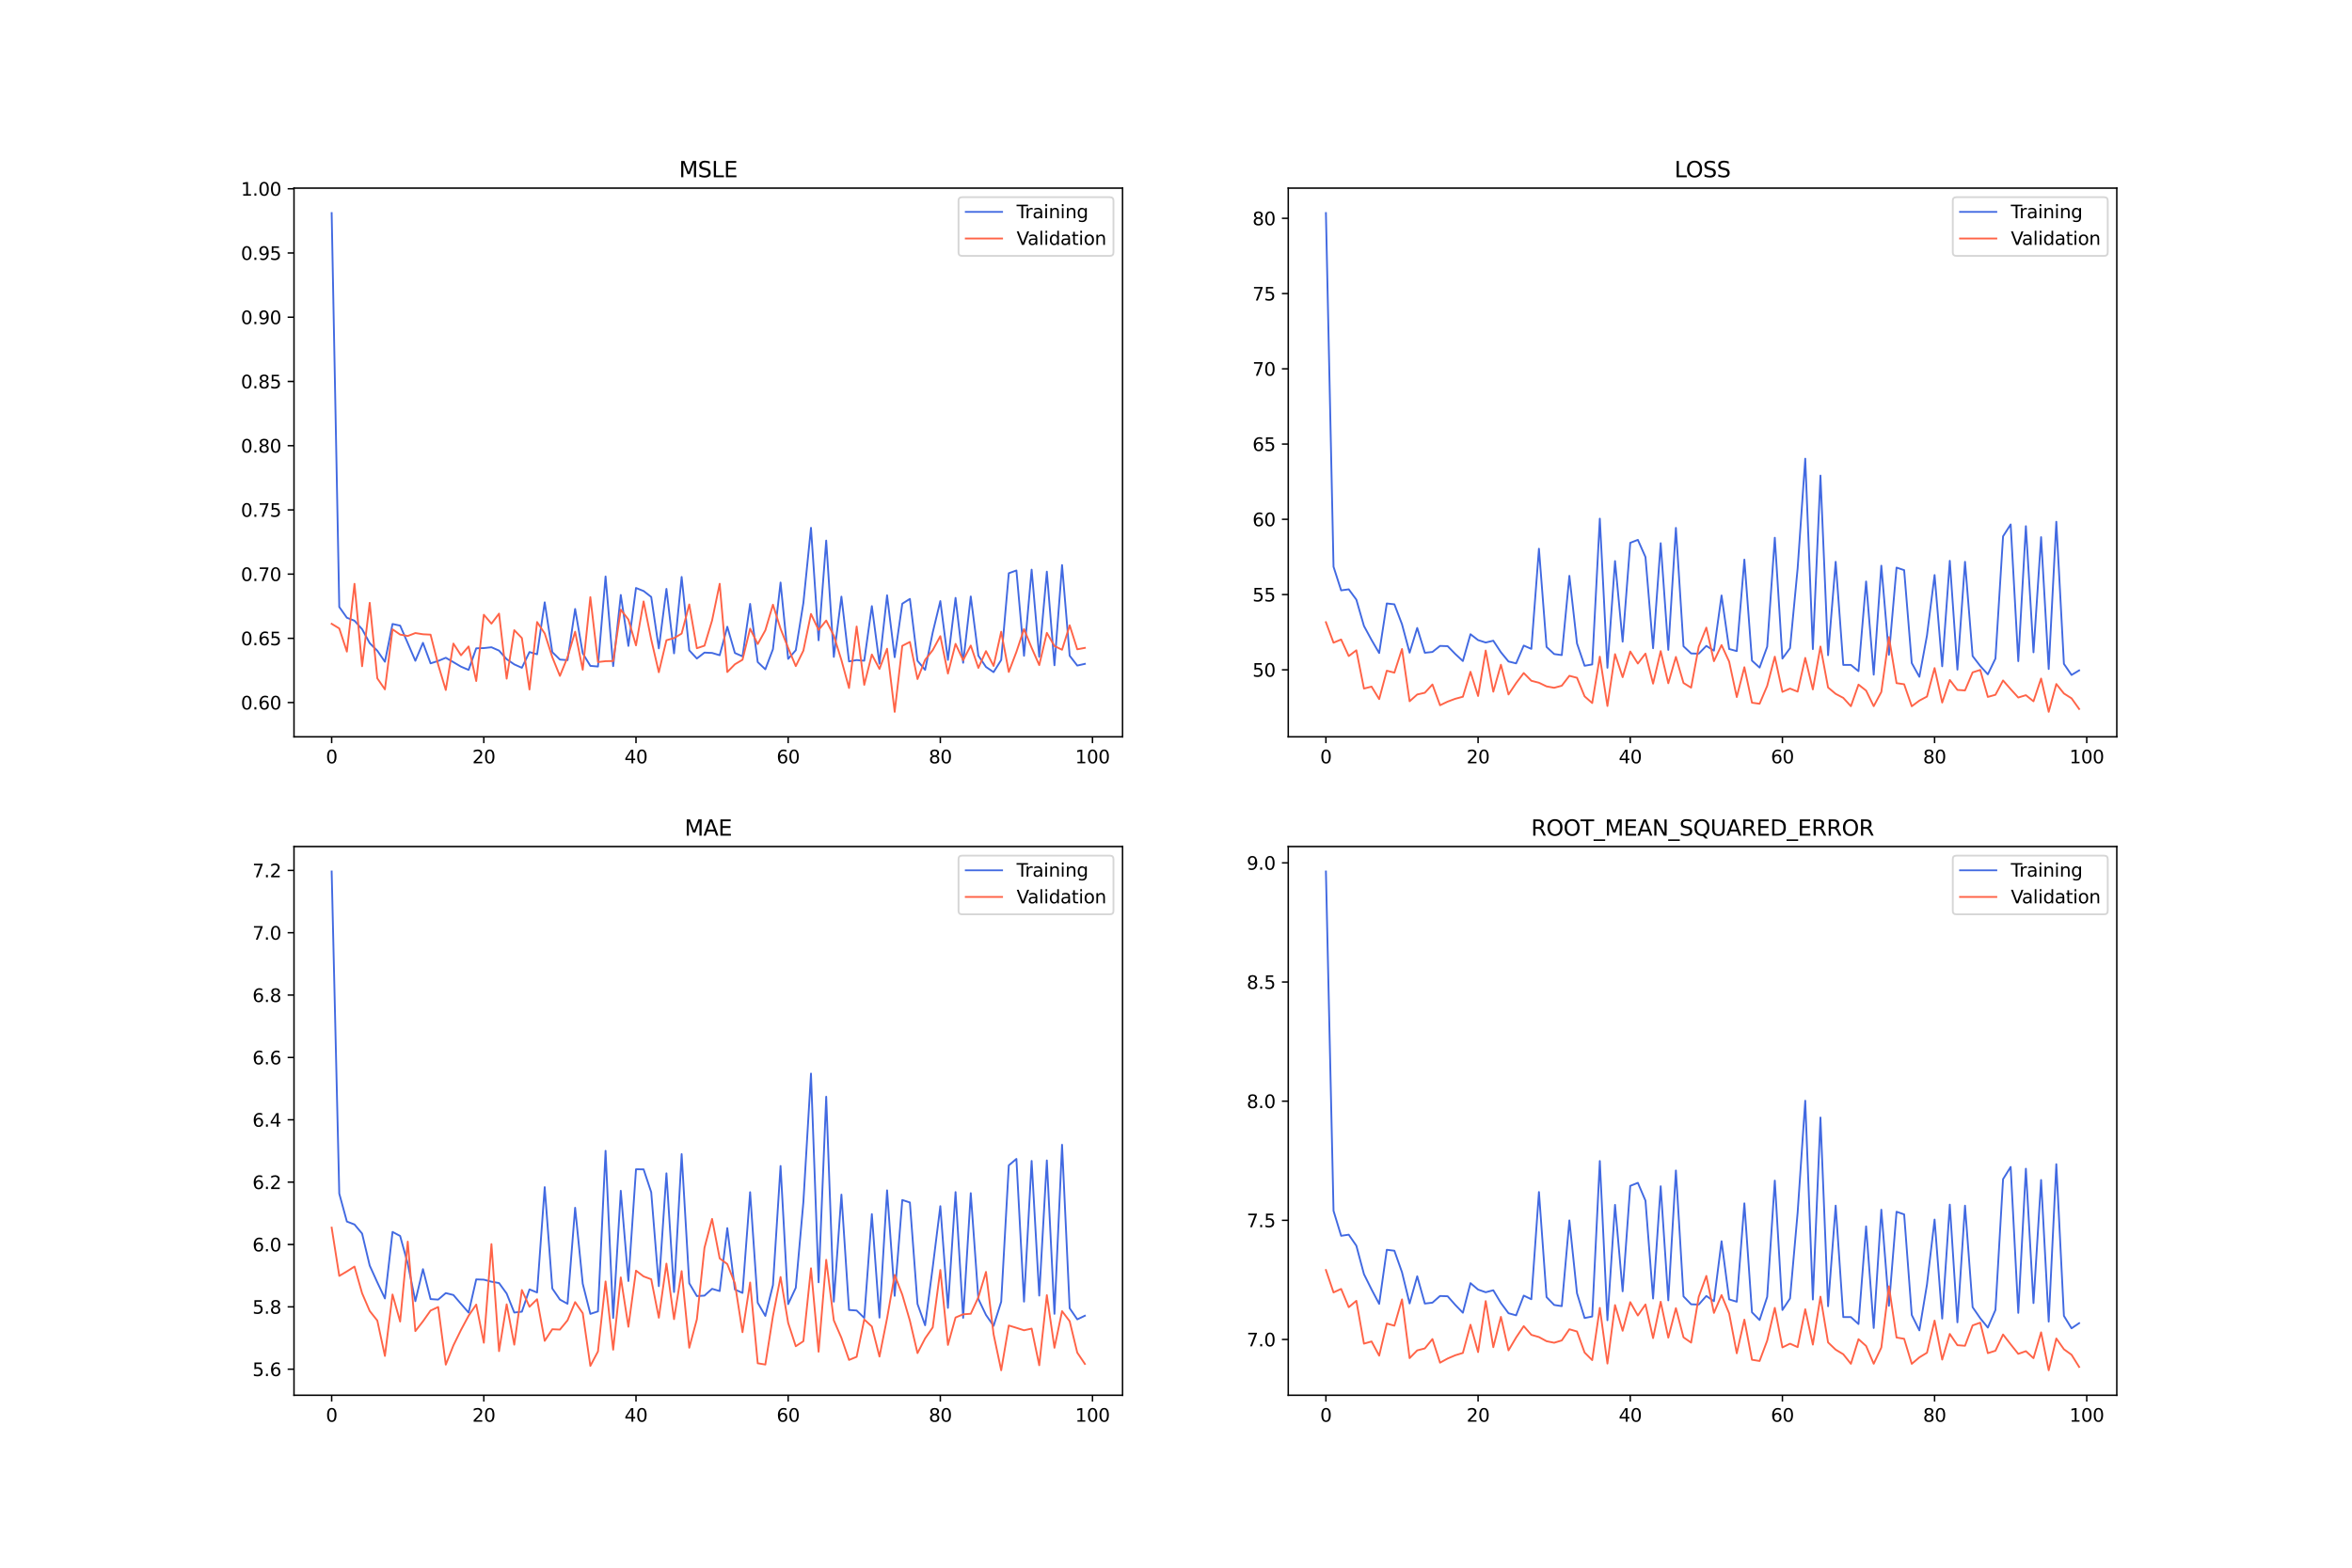 <?xml version="1.0" encoding="utf-8" standalone="no"?>
<!DOCTYPE svg PUBLIC "-//W3C//DTD SVG 1.1//EN"
  "http://www.w3.org/Graphics/SVG/1.1/DTD/svg11.dtd">
<svg xmlns:xlink="http://www.w3.org/1999/xlink" width="1296pt" height="864pt" viewBox="0 0 1296 864" xmlns="http://www.w3.org/2000/svg" version="1.1">
 <defs>
  <style type="text/css">*{stroke-linejoin: round; stroke-linecap: butt}</style>
 </defs>
 <g id="figure_1">
  <g id="patch_1">
   <path d="M 0 864 
L 1296 864 
L 1296 0 
L 0 0 
z
" style="fill: #ffffff"/>
  </g>
  <g id="axes_1">
   <g id="patch_2">
    <path d="M 162 406.08 
L 618.545 406.08 
L 618.545 103.68 
L 162 103.68 
z
" style="fill: #ffffff"/>
   </g>
   <g id="matplotlib.axis_1">
    <g id="xtick_1">
     <g id="line2d_1">
      <defs>
       <path id="m1bc56cc719" d="M 0 0 
L 0 3.5 
" style="stroke: #000000; stroke-width: 0.8"/>
      </defs>
      <g>
       <use xlink:href="#m1bc56cc719" x="182.752" y="406.08" style="stroke: #000000; stroke-width: 0.8"/>
      </g>
     </g>
     <g id="text_1">
      <!-- 0 -->
      <g transform="translate(179.571 420.678) scale(0.1 -0.1)">
       <defs>
        <path id="DejaVuSans-30" d="M 2034 4250 
Q 1547 4250 1301 3770 
Q 1056 3291 1056 2328 
Q 1056 1369 1301 889 
Q 1547 409 2034 409 
Q 2525 409 2770 889 
Q 3016 1369 3016 2328 
Q 3016 3291 2770 3770 
Q 2525 4250 2034 4250 
z
M 2034 4750 
Q 2819 4750 3233 4129 
Q 3647 3509 3647 2328 
Q 3647 1150 3233 529 
Q 2819 -91 2034 -91 
Q 1250 -91 836 529 
Q 422 1150 422 2328 
Q 422 3509 836 4129 
Q 1250 4750 2034 4750 
z
" transform="scale(0.016)"/>
       </defs>
       <use xlink:href="#DejaVuSans-30"/>
      </g>
     </g>
    </g>
    <g id="xtick_2">
     <g id="line2d_2">
      <g>
       <use xlink:href="#m1bc56cc719" x="266.599" y="406.08" style="stroke: #000000; stroke-width: 0.8"/>
      </g>
     </g>
     <g id="text_2">
      <!-- 20 -->
      <g transform="translate(260.236 420.678) scale(0.1 -0.1)">
       <defs>
        <path id="DejaVuSans-32" d="M 1228 531 
L 3431 531 
L 3431 0 
L 469 0 
L 469 531 
Q 828 903 1448 1529 
Q 2069 2156 2228 2338 
Q 2531 2678 2651 2914 
Q 2772 3150 2772 3378 
Q 2772 3750 2511 3984 
Q 2250 4219 1831 4219 
Q 1534 4219 1204 4116 
Q 875 4013 500 3803 
L 500 4441 
Q 881 4594 1212 4672 
Q 1544 4750 1819 4750 
Q 2544 4750 2975 4387 
Q 3406 4025 3406 3419 
Q 3406 3131 3298 2873 
Q 3191 2616 2906 2266 
Q 2828 2175 2409 1742 
Q 1991 1309 1228 531 
z
" transform="scale(0.016)"/>
       </defs>
       <use xlink:href="#DejaVuSans-32"/>
       <use xlink:href="#DejaVuSans-30" x="63.623"/>
      </g>
     </g>
    </g>
    <g id="xtick_3">
     <g id="line2d_3">
      <g>
       <use xlink:href="#m1bc56cc719" x="350.446" y="406.08" style="stroke: #000000; stroke-width: 0.8"/>
      </g>
     </g>
     <g id="text_3">
      <!-- 40 -->
      <g transform="translate(344.083 420.678) scale(0.1 -0.1)">
       <defs>
        <path id="DejaVuSans-34" d="M 2419 4116 
L 825 1625 
L 2419 1625 
L 2419 4116 
z
M 2253 4666 
L 3047 4666 
L 3047 1625 
L 3713 1625 
L 3713 1100 
L 3047 1100 
L 3047 0 
L 2419 0 
L 2419 1100 
L 313 1100 
L 313 1709 
L 2253 4666 
z
" transform="scale(0.016)"/>
       </defs>
       <use xlink:href="#DejaVuSans-34"/>
       <use xlink:href="#DejaVuSans-30" x="63.623"/>
      </g>
     </g>
    </g>
    <g id="xtick_4">
     <g id="line2d_4">
      <g>
       <use xlink:href="#m1bc56cc719" x="434.292" y="406.08" style="stroke: #000000; stroke-width: 0.8"/>
      </g>
     </g>
     <g id="text_4">
      <!-- 60 -->
      <g transform="translate(427.93 420.678) scale(0.1 -0.1)">
       <defs>
        <path id="DejaVuSans-36" d="M 2113 2584 
Q 1688 2584 1439 2293 
Q 1191 2003 1191 1497 
Q 1191 994 1439 701 
Q 1688 409 2113 409 
Q 2538 409 2786 701 
Q 3034 994 3034 1497 
Q 3034 2003 2786 2293 
Q 2538 2584 2113 2584 
z
M 3366 4563 
L 3366 3988 
Q 3128 4100 2886 4159 
Q 2644 4219 2406 4219 
Q 1781 4219 1451 3797 
Q 1122 3375 1075 2522 
Q 1259 2794 1537 2939 
Q 1816 3084 2150 3084 
Q 2853 3084 3261 2657 
Q 3669 2231 3669 1497 
Q 3669 778 3244 343 
Q 2819 -91 2113 -91 
Q 1303 -91 875 529 
Q 447 1150 447 2328 
Q 447 3434 972 4092 
Q 1497 4750 2381 4750 
Q 2619 4750 2861 4703 
Q 3103 4656 3366 4563 
z
" transform="scale(0.016)"/>
       </defs>
       <use xlink:href="#DejaVuSans-36"/>
       <use xlink:href="#DejaVuSans-30" x="63.623"/>
      </g>
     </g>
    </g>
    <g id="xtick_5">
     <g id="line2d_5">
      <g>
       <use xlink:href="#m1bc56cc719" x="518.139" y="406.08" style="stroke: #000000; stroke-width: 0.8"/>
      </g>
     </g>
     <g id="text_5">
      <!-- 80 -->
      <g transform="translate(511.776 420.678) scale(0.1 -0.1)">
       <defs>
        <path id="DejaVuSans-38" d="M 2034 2216 
Q 1584 2216 1326 1975 
Q 1069 1734 1069 1313 
Q 1069 891 1326 650 
Q 1584 409 2034 409 
Q 2484 409 2743 651 
Q 3003 894 3003 1313 
Q 3003 1734 2745 1975 
Q 2488 2216 2034 2216 
z
M 1403 2484 
Q 997 2584 770 2862 
Q 544 3141 544 3541 
Q 544 4100 942 4425 
Q 1341 4750 2034 4750 
Q 2731 4750 3128 4425 
Q 3525 4100 3525 3541 
Q 3525 3141 3298 2862 
Q 3072 2584 2669 2484 
Q 3125 2378 3379 2068 
Q 3634 1759 3634 1313 
Q 3634 634 3220 271 
Q 2806 -91 2034 -91 
Q 1263 -91 848 271 
Q 434 634 434 1313 
Q 434 1759 690 2068 
Q 947 2378 1403 2484 
z
M 1172 3481 
Q 1172 3119 1398 2916 
Q 1625 2713 2034 2713 
Q 2441 2713 2670 2916 
Q 2900 3119 2900 3481 
Q 2900 3844 2670 4047 
Q 2441 4250 2034 4250 
Q 1625 4250 1398 4047 
Q 1172 3844 1172 3481 
z
" transform="scale(0.016)"/>
       </defs>
       <use xlink:href="#DejaVuSans-38"/>
       <use xlink:href="#DejaVuSans-30" x="63.623"/>
      </g>
     </g>
    </g>
    <g id="xtick_6">
     <g id="line2d_6">
      <g>
       <use xlink:href="#m1bc56cc719" x="601.986" y="406.08" style="stroke: #000000; stroke-width: 0.8"/>
      </g>
     </g>
     <g id="text_6">
      <!-- 100 -->
      <g transform="translate(592.442 420.678) scale(0.1 -0.1)">
       <defs>
        <path id="DejaVuSans-31" d="M 794 531 
L 1825 531 
L 1825 4091 
L 703 3866 
L 703 4441 
L 1819 4666 
L 2450 4666 
L 2450 531 
L 3481 531 
L 3481 0 
L 794 0 
L 794 531 
z
" transform="scale(0.016)"/>
       </defs>
       <use xlink:href="#DejaVuSans-31"/>
       <use xlink:href="#DejaVuSans-30" x="63.623"/>
       <use xlink:href="#DejaVuSans-30" x="127.246"/>
      </g>
     </g>
    </g>
   </g>
   <g id="matplotlib.axis_2">
    <g id="ytick_1">
     <g id="line2d_7">
      <defs>
       <path id="m45b9de9fc2" d="M 0 0 
L -3.5 0 
" style="stroke: #000000; stroke-width: 0.8"/>
      </defs>
      <g>
       <use xlink:href="#m45b9de9fc2" x="162" y="387.207" style="stroke: #000000; stroke-width: 0.8"/>
      </g>
     </g>
     <g id="text_7">
      <!-- 0.60 -->
      <g transform="translate(132.734 391.006) scale(0.1 -0.1)">
       <defs>
        <path id="DejaVuSans-2e" d="M 684 794 
L 1344 794 
L 1344 0 
L 684 0 
L 684 794 
z
" transform="scale(0.016)"/>
       </defs>
       <use xlink:href="#DejaVuSans-30"/>
       <use xlink:href="#DejaVuSans-2e" x="63.623"/>
       <use xlink:href="#DejaVuSans-36" x="95.41"/>
       <use xlink:href="#DejaVuSans-30" x="159.033"/>
      </g>
     </g>
    </g>
    <g id="ytick_2">
     <g id="line2d_8">
      <g>
       <use xlink:href="#m45b9de9fc2" x="162" y="351.811" style="stroke: #000000; stroke-width: 0.8"/>
      </g>
     </g>
     <g id="text_8">
      <!-- 0.65 -->
      <g transform="translate(132.734 355.61) scale(0.1 -0.1)">
       <defs>
        <path id="DejaVuSans-35" d="M 691 4666 
L 3169 4666 
L 3169 4134 
L 1269 4134 
L 1269 2991 
Q 1406 3038 1543 3061 
Q 1681 3084 1819 3084 
Q 2600 3084 3056 2656 
Q 3513 2228 3513 1497 
Q 3513 744 3044 326 
Q 2575 -91 1722 -91 
Q 1428 -91 1123 -41 
Q 819 9 494 109 
L 494 744 
Q 775 591 1075 516 
Q 1375 441 1709 441 
Q 2250 441 2565 725 
Q 2881 1009 2881 1497 
Q 2881 1984 2565 2268 
Q 2250 2553 1709 2553 
Q 1456 2553 1204 2497 
Q 953 2441 691 2322 
L 691 4666 
z
" transform="scale(0.016)"/>
       </defs>
       <use xlink:href="#DejaVuSans-30"/>
       <use xlink:href="#DejaVuSans-2e" x="63.623"/>
       <use xlink:href="#DejaVuSans-36" x="95.41"/>
       <use xlink:href="#DejaVuSans-35" x="159.033"/>
      </g>
     </g>
    </g>
    <g id="ytick_3">
     <g id="line2d_9">
      <g>
       <use xlink:href="#m45b9de9fc2" x="162" y="316.415" style="stroke: #000000; stroke-width: 0.8"/>
      </g>
     </g>
     <g id="text_9">
      <!-- 0.70 -->
      <g transform="translate(132.734 320.214) scale(0.1 -0.1)">
       <defs>
        <path id="DejaVuSans-37" d="M 525 4666 
L 3525 4666 
L 3525 4397 
L 1831 0 
L 1172 0 
L 2766 4134 
L 525 4134 
L 525 4666 
z
" transform="scale(0.016)"/>
       </defs>
       <use xlink:href="#DejaVuSans-30"/>
       <use xlink:href="#DejaVuSans-2e" x="63.623"/>
       <use xlink:href="#DejaVuSans-37" x="95.41"/>
       <use xlink:href="#DejaVuSans-30" x="159.033"/>
      </g>
     </g>
    </g>
    <g id="ytick_4">
     <g id="line2d_10">
      <g>
       <use xlink:href="#m45b9de9fc2" x="162" y="281.019" style="stroke: #000000; stroke-width: 0.8"/>
      </g>
     </g>
     <g id="text_10">
      <!-- 0.75 -->
      <g transform="translate(132.734 284.818) scale(0.1 -0.1)">
       <use xlink:href="#DejaVuSans-30"/>
       <use xlink:href="#DejaVuSans-2e" x="63.623"/>
       <use xlink:href="#DejaVuSans-37" x="95.41"/>
       <use xlink:href="#DejaVuSans-35" x="159.033"/>
      </g>
     </g>
    </g>
    <g id="ytick_5">
     <g id="line2d_11">
      <g>
       <use xlink:href="#m45b9de9fc2" x="162" y="245.622" style="stroke: #000000; stroke-width: 0.8"/>
      </g>
     </g>
     <g id="text_11">
      <!-- 0.80 -->
      <g transform="translate(132.734 249.422) scale(0.1 -0.1)">
       <use xlink:href="#DejaVuSans-30"/>
       <use xlink:href="#DejaVuSans-2e" x="63.623"/>
       <use xlink:href="#DejaVuSans-38" x="95.41"/>
       <use xlink:href="#DejaVuSans-30" x="159.033"/>
      </g>
     </g>
    </g>
    <g id="ytick_6">
     <g id="line2d_12">
      <g>
       <use xlink:href="#m45b9de9fc2" x="162" y="210.226" style="stroke: #000000; stroke-width: 0.8"/>
      </g>
     </g>
     <g id="text_12">
      <!-- 0.85 -->
      <g transform="translate(132.734 214.026) scale(0.1 -0.1)">
       <use xlink:href="#DejaVuSans-30"/>
       <use xlink:href="#DejaVuSans-2e" x="63.623"/>
       <use xlink:href="#DejaVuSans-38" x="95.41"/>
       <use xlink:href="#DejaVuSans-35" x="159.033"/>
      </g>
     </g>
    </g>
    <g id="ytick_7">
     <g id="line2d_13">
      <g>
       <use xlink:href="#m45b9de9fc2" x="162" y="174.83" style="stroke: #000000; stroke-width: 0.8"/>
      </g>
     </g>
     <g id="text_13">
      <!-- 0.90 -->
      <g transform="translate(132.734 178.629) scale(0.1 -0.1)">
       <defs>
        <path id="DejaVuSans-39" d="M 703 97 
L 703 672 
Q 941 559 1184 500 
Q 1428 441 1663 441 
Q 2288 441 2617 861 
Q 2947 1281 2994 2138 
Q 2813 1869 2534 1725 
Q 2256 1581 1919 1581 
Q 1219 1581 811 2004 
Q 403 2428 403 3163 
Q 403 3881 828 4315 
Q 1253 4750 1959 4750 
Q 2769 4750 3195 4129 
Q 3622 3509 3622 2328 
Q 3622 1225 3098 567 
Q 2575 -91 1691 -91 
Q 1453 -91 1209 -44 
Q 966 3 703 97 
z
M 1959 2075 
Q 2384 2075 2632 2365 
Q 2881 2656 2881 3163 
Q 2881 3666 2632 3958 
Q 2384 4250 1959 4250 
Q 1534 4250 1286 3958 
Q 1038 3666 1038 3163 
Q 1038 2656 1286 2365 
Q 1534 2075 1959 2075 
z
" transform="scale(0.016)"/>
       </defs>
       <use xlink:href="#DejaVuSans-30"/>
       <use xlink:href="#DejaVuSans-2e" x="63.623"/>
       <use xlink:href="#DejaVuSans-39" x="95.41"/>
       <use xlink:href="#DejaVuSans-30" x="159.033"/>
      </g>
     </g>
    </g>
    <g id="ytick_8">
     <g id="line2d_14">
      <g>
       <use xlink:href="#m45b9de9fc2" x="162" y="139.434" style="stroke: #000000; stroke-width: 0.8"/>
      </g>
     </g>
     <g id="text_14">
      <!-- 0.95 -->
      <g transform="translate(132.734 143.233) scale(0.1 -0.1)">
       <use xlink:href="#DejaVuSans-30"/>
       <use xlink:href="#DejaVuSans-2e" x="63.623"/>
       <use xlink:href="#DejaVuSans-39" x="95.41"/>
       <use xlink:href="#DejaVuSans-35" x="159.033"/>
      </g>
     </g>
    </g>
    <g id="ytick_9">
     <g id="line2d_15">
      <g>
       <use xlink:href="#m45b9de9fc2" x="162" y="104.038" style="stroke: #000000; stroke-width: 0.8"/>
      </g>
     </g>
     <g id="text_15">
      <!-- 1.00 -->
      <g transform="translate(132.734 107.837) scale(0.1 -0.1)">
       <use xlink:href="#DejaVuSans-31"/>
       <use xlink:href="#DejaVuSans-2e" x="63.623"/>
       <use xlink:href="#DejaVuSans-30" x="95.41"/>
       <use xlink:href="#DejaVuSans-30" x="159.033"/>
      </g>
     </g>
    </g>
   </g>
   <g id="line2d_16">
    <path d="M 182.752 117.425 
L 186.944 334.512 
L 191.137 340.455 
L 195.329 342.099 
L 199.521 346.752 
L 203.714 354.451 
L 207.906 358.63 
L 212.098 364.703 
L 216.291 343.889 
L 220.483 344.798 
L 224.675 354.451 
L 228.868 364.18 
L 233.06 354.27 
L 237.252 365.594 
L 241.445 364.278 
L 245.637 362.506 
L 249.829 364.929 
L 254.022 367.409 
L 258.214 369.204 
L 262.406 357.305 
L 266.599 357.183 
L 270.791 356.723 
L 274.983 358.564 
L 279.176 363.295 
L 283.368 366.159 
L 287.56 368.041 
L 291.753 359.359 
L 295.945 360.592 
L 300.137 331.962 
L 304.33 359.407 
L 308.522 363.505 
L 312.714 363.837 
L 316.907 335.629 
L 321.099 360.043 
L 325.292 366.987 
L 329.484 367.343 
L 333.676 317.721 
L 337.869 367.122 
L 342.061 327.894 
L 346.253 355.984 
L 350.446 324.047 
L 354.638 325.728 
L 358.83 328.987 
L 363.023 357.341 
L 367.215 324.541 
L 371.407 360.085 
L 375.6 317.967 
L 379.792 358.429 
L 383.984 362.935 
L 388.177 359.666 
L 392.369 359.858 
L 396.561 361.114 
L 400.754 345.408 
L 404.946 359.894 
L 409.138 361.733 
L 413.331 332.829 
L 417.523 364.893 
L 421.715 368.883 
L 425.908 357.782 
L 430.1 321.047 
L 434.292 363.12 
L 438.485 358.38 
L 442.677 332.309 
L 446.869 290.898 
L 451.062 352.904 
L 455.254 297.924 
L 459.446 362.032 
L 463.639 328.81 
L 467.831 364.539 
L 472.023 363.778 
L 476.216 364.142 
L 480.408 334.044 
L 484.6 365.807 
L 488.793 328.078 
L 492.985 362.206 
L 497.177 332.706 
L 501.37 330.073 
L 505.562 364.198 
L 509.754 369.17 
L 513.947 348.589 
L 518.139 331.263 
L 522.331 363.72 
L 526.524 329.509 
L 530.716 365.276 
L 534.908 328.722 
L 539.101 361.361 
L 543.293 367.561 
L 547.485 370.442 
L 551.678 363.723 
L 555.87 315.922 
L 560.062 314.399 
L 564.255 361.418 
L 568.447 313.937 
L 572.639 361.988 
L 576.832 315.042 
L 581.024 366.659 
L 585.216 311.412 
L 589.409 361.383 
L 593.601 366.821 
L 597.793 365.87 
" clip-path="url(#p4a7070ff1a)" style="fill: none; stroke: #4169e1; stroke-linecap: square"/>
   </g>
   <g id="line2d_17">
    <path d="M 182.752 343.802 
L 186.944 346.353 
L 191.137 359.131 
L 195.329 321.754 
L 199.521 367.191 
L 203.714 332.223 
L 207.906 373.854 
L 212.098 379.942 
L 216.291 346.837 
L 220.483 349.729 
L 224.675 350.52 
L 228.868 348.895 
L 233.06 349.564 
L 237.252 349.774 
L 241.445 366.324 
L 245.637 380.292 
L 249.829 354.678 
L 254.022 361.15 
L 258.214 356.271 
L 262.406 375.342 
L 266.599 338.799 
L 270.791 343.712 
L 274.983 338.183 
L 279.176 374.04 
L 283.368 347.297 
L 287.56 351.631 
L 291.753 380.001 
L 295.945 342.817 
L 300.137 349.099 
L 304.33 362.183 
L 308.522 372.508 
L 312.714 362.206 
L 316.907 348.164 
L 321.099 369.135 
L 325.292 329.097 
L 329.484 364.881 
L 333.676 364.396 
L 337.869 364.302 
L 342.061 335.986 
L 346.253 341.424 
L 350.446 355.696 
L 354.638 331.466 
L 358.83 352.446 
L 363.023 370.497 
L 367.215 352.861 
L 371.407 351.673 
L 375.6 349.189 
L 379.792 333.124 
L 383.984 357.265 
L 388.177 355.863 
L 392.369 341.957 
L 396.561 321.734 
L 400.754 370.391 
L 404.946 366.099 
L 409.138 363.608 
L 413.331 346.473 
L 417.523 354.951 
L 421.715 347.384 
L 425.908 333.26 
L 430.1 346.516 
L 434.292 357.093 
L 438.485 367.131 
L 442.677 358.587 
L 446.869 338.362 
L 451.062 347.214 
L 455.254 341.996 
L 459.446 350.334 
L 463.639 363.79 
L 467.831 379.192 
L 472.023 345.29 
L 476.216 377.451 
L 480.408 360.714 
L 484.6 368.676 
L 488.793 357.52 
L 492.985 392.335 
L 497.177 355.924 
L 501.37 353.801 
L 505.562 374.249 
L 509.754 363.664 
L 513.947 358.313 
L 518.139 350.6 
L 522.331 371.22 
L 526.524 354.839 
L 530.716 363.88 
L 534.908 355.773 
L 539.101 368.112 
L 543.293 358.83 
L 547.485 367.026 
L 551.678 348.157 
L 555.87 370.343 
L 560.062 359.283 
L 564.255 346.695 
L 568.447 356.99 
L 572.639 366.568 
L 576.832 348.774 
L 581.024 356.046 
L 585.216 358.101 
L 589.409 344.615 
L 593.601 357.851 
L 597.793 357.064 
" clip-path="url(#p4a7070ff1a)" style="fill: none; stroke: #ff6347; stroke-linecap: square"/>
   </g>
   <g id="patch_3">
    <path d="M 162 406.08 
L 162 103.68 
" style="fill: none; stroke: #000000; stroke-width: 0.8; stroke-linejoin: miter; stroke-linecap: square"/>
   </g>
   <g id="patch_4">
    <path d="M 618.545 406.08 
L 618.545 103.68 
" style="fill: none; stroke: #000000; stroke-width: 0.8; stroke-linejoin: miter; stroke-linecap: square"/>
   </g>
   <g id="patch_5">
    <path d="M 162 406.08 
L 618.545 406.08 
" style="fill: none; stroke: #000000; stroke-width: 0.8; stroke-linejoin: miter; stroke-linecap: square"/>
   </g>
   <g id="patch_6">
    <path d="M 162 103.68 
L 618.545 103.68 
" style="fill: none; stroke: #000000; stroke-width: 0.8; stroke-linejoin: miter; stroke-linecap: square"/>
   </g>
   <g id="text_16">
    <!-- MSLE -->
    <g transform="translate(374.152 97.68) scale(0.12 -0.12)">
     <defs>
      <path id="DejaVuSans-4d" d="M 628 4666 
L 1569 4666 
L 2759 1491 
L 3956 4666 
L 4897 4666 
L 4897 0 
L 4281 0 
L 4281 4097 
L 3078 897 
L 2444 897 
L 1241 4097 
L 1241 0 
L 628 0 
L 628 4666 
z
" transform="scale(0.016)"/>
      <path id="DejaVuSans-53" d="M 3425 4513 
L 3425 3897 
Q 3066 4069 2747 4153 
Q 2428 4238 2131 4238 
Q 1616 4238 1336 4038 
Q 1056 3838 1056 3469 
Q 1056 3159 1242 3001 
Q 1428 2844 1947 2747 
L 2328 2669 
Q 3034 2534 3370 2195 
Q 3706 1856 3706 1288 
Q 3706 609 3251 259 
Q 2797 -91 1919 -91 
Q 1588 -91 1214 -16 
Q 841 59 441 206 
L 441 856 
Q 825 641 1194 531 
Q 1563 422 1919 422 
Q 2459 422 2753 634 
Q 3047 847 3047 1241 
Q 3047 1584 2836 1778 
Q 2625 1972 2144 2069 
L 1759 2144 
Q 1053 2284 737 2584 
Q 422 2884 422 3419 
Q 422 4038 858 4394 
Q 1294 4750 2059 4750 
Q 2388 4750 2728 4690 
Q 3069 4631 3425 4513 
z
" transform="scale(0.016)"/>
      <path id="DejaVuSans-4c" d="M 628 4666 
L 1259 4666 
L 1259 531 
L 3531 531 
L 3531 0 
L 628 0 
L 628 4666 
z
" transform="scale(0.016)"/>
      <path id="DejaVuSans-45" d="M 628 4666 
L 3578 4666 
L 3578 4134 
L 1259 4134 
L 1259 2753 
L 3481 2753 
L 3481 2222 
L 1259 2222 
L 1259 531 
L 3634 531 
L 3634 0 
L 628 0 
L 628 4666 
z
" transform="scale(0.016)"/>
     </defs>
     <use xlink:href="#DejaVuSans-4d"/>
     <use xlink:href="#DejaVuSans-53" x="86.279"/>
     <use xlink:href="#DejaVuSans-4c" x="149.756"/>
     <use xlink:href="#DejaVuSans-45" x="205.469"/>
    </g>
   </g>
   <g id="legend_1">
    <g id="patch_7">
     <path d="M 530.164 141.036 
L 611.545 141.036 
Q 613.545 141.036 613.545 139.036 
L 613.545 110.68 
Q 613.545 108.68 611.545 108.68 
L 530.164 108.68 
Q 528.164 108.68 528.164 110.68 
L 528.164 139.036 
Q 528.164 141.036 530.164 141.036 
z
" style="fill: #ffffff; opacity: 0.8; stroke: #cccccc; stroke-linejoin: miter"/>
    </g>
    <g id="line2d_18">
     <path d="M 532.164 116.778 
L 542.164 116.778 
L 552.164 116.778 
" style="fill: none; stroke: #4169e1; stroke-linecap: square"/>
    </g>
    <g id="text_17">
     <!-- Training -->
     <g transform="translate(560.164 120.278) scale(0.1 -0.1)">
      <defs>
       <path id="DejaVuSans-54" d="M -19 4666 
L 3928 4666 
L 3928 4134 
L 2272 4134 
L 2272 0 
L 1638 0 
L 1638 4134 
L -19 4134 
L -19 4666 
z
" transform="scale(0.016)"/>
       <path id="DejaVuSans-72" d="M 2631 2963 
Q 2534 3019 2420 3045 
Q 2306 3072 2169 3072 
Q 1681 3072 1420 2755 
Q 1159 2438 1159 1844 
L 1159 0 
L 581 0 
L 581 3500 
L 1159 3500 
L 1159 2956 
Q 1341 3275 1631 3429 
Q 1922 3584 2338 3584 
Q 2397 3584 2469 3576 
Q 2541 3569 2628 3553 
L 2631 2963 
z
" transform="scale(0.016)"/>
       <path id="DejaVuSans-61" d="M 2194 1759 
Q 1497 1759 1228 1600 
Q 959 1441 959 1056 
Q 959 750 1161 570 
Q 1363 391 1709 391 
Q 2188 391 2477 730 
Q 2766 1069 2766 1631 
L 2766 1759 
L 2194 1759 
z
M 3341 1997 
L 3341 0 
L 2766 0 
L 2766 531 
Q 2569 213 2275 61 
Q 1981 -91 1556 -91 
Q 1019 -91 701 211 
Q 384 513 384 1019 
Q 384 1609 779 1909 
Q 1175 2209 1959 2209 
L 2766 2209 
L 2766 2266 
Q 2766 2663 2505 2880 
Q 2244 3097 1772 3097 
Q 1472 3097 1187 3025 
Q 903 2953 641 2809 
L 641 3341 
Q 956 3463 1253 3523 
Q 1550 3584 1831 3584 
Q 2591 3584 2966 3190 
Q 3341 2797 3341 1997 
z
" transform="scale(0.016)"/>
       <path id="DejaVuSans-69" d="M 603 3500 
L 1178 3500 
L 1178 0 
L 603 0 
L 603 3500 
z
M 603 4863 
L 1178 4863 
L 1178 4134 
L 603 4134 
L 603 4863 
z
" transform="scale(0.016)"/>
       <path id="DejaVuSans-6e" d="M 3513 2113 
L 3513 0 
L 2938 0 
L 2938 2094 
Q 2938 2591 2744 2837 
Q 2550 3084 2163 3084 
Q 1697 3084 1428 2787 
Q 1159 2491 1159 1978 
L 1159 0 
L 581 0 
L 581 3500 
L 1159 3500 
L 1159 2956 
Q 1366 3272 1645 3428 
Q 1925 3584 2291 3584 
Q 2894 3584 3203 3211 
Q 3513 2838 3513 2113 
z
" transform="scale(0.016)"/>
       <path id="DejaVuSans-67" d="M 2906 1791 
Q 2906 2416 2648 2759 
Q 2391 3103 1925 3103 
Q 1463 3103 1205 2759 
Q 947 2416 947 1791 
Q 947 1169 1205 825 
Q 1463 481 1925 481 
Q 2391 481 2648 825 
Q 2906 1169 2906 1791 
z
M 3481 434 
Q 3481 -459 3084 -895 
Q 2688 -1331 1869 -1331 
Q 1566 -1331 1297 -1286 
Q 1028 -1241 775 -1147 
L 775 -588 
Q 1028 -725 1275 -790 
Q 1522 -856 1778 -856 
Q 2344 -856 2625 -561 
Q 2906 -266 2906 331 
L 2906 616 
Q 2728 306 2450 153 
Q 2172 0 1784 0 
Q 1141 0 747 490 
Q 353 981 353 1791 
Q 353 2603 747 3093 
Q 1141 3584 1784 3584 
Q 2172 3584 2450 3431 
Q 2728 3278 2906 2969 
L 2906 3500 
L 3481 3500 
L 3481 434 
z
" transform="scale(0.016)"/>
      </defs>
      <use xlink:href="#DejaVuSans-54"/>
      <use xlink:href="#DejaVuSans-72" x="46.334"/>
      <use xlink:href="#DejaVuSans-61" x="87.447"/>
      <use xlink:href="#DejaVuSans-69" x="148.727"/>
      <use xlink:href="#DejaVuSans-6e" x="176.51"/>
      <use xlink:href="#DejaVuSans-69" x="239.889"/>
      <use xlink:href="#DejaVuSans-6e" x="267.672"/>
      <use xlink:href="#DejaVuSans-67" x="331.051"/>
     </g>
    </g>
    <g id="line2d_19">
     <path d="M 532.164 131.457 
L 542.164 131.457 
L 552.164 131.457 
" style="fill: none; stroke: #ff6347; stroke-linecap: square"/>
    </g>
    <g id="text_18">
     <!-- Validation -->
     <g transform="translate(560.164 134.957) scale(0.1 -0.1)">
      <defs>
       <path id="DejaVuSans-56" d="M 1831 0 
L 50 4666 
L 709 4666 
L 2188 738 
L 3669 4666 
L 4325 4666 
L 2547 0 
L 1831 0 
z
" transform="scale(0.016)"/>
       <path id="DejaVuSans-6c" d="M 603 4863 
L 1178 4863 
L 1178 0 
L 603 0 
L 603 4863 
z
" transform="scale(0.016)"/>
       <path id="DejaVuSans-64" d="M 2906 2969 
L 2906 4863 
L 3481 4863 
L 3481 0 
L 2906 0 
L 2906 525 
Q 2725 213 2448 61 
Q 2172 -91 1784 -91 
Q 1150 -91 751 415 
Q 353 922 353 1747 
Q 353 2572 751 3078 
Q 1150 3584 1784 3584 
Q 2172 3584 2448 3432 
Q 2725 3281 2906 2969 
z
M 947 1747 
Q 947 1113 1208 752 
Q 1469 391 1925 391 
Q 2381 391 2643 752 
Q 2906 1113 2906 1747 
Q 2906 2381 2643 2742 
Q 2381 3103 1925 3103 
Q 1469 3103 1208 2742 
Q 947 2381 947 1747 
z
" transform="scale(0.016)"/>
       <path id="DejaVuSans-74" d="M 1172 4494 
L 1172 3500 
L 2356 3500 
L 2356 3053 
L 1172 3053 
L 1172 1153 
Q 1172 725 1289 603 
Q 1406 481 1766 481 
L 2356 481 
L 2356 0 
L 1766 0 
Q 1100 0 847 248 
Q 594 497 594 1153 
L 594 3053 
L 172 3053 
L 172 3500 
L 594 3500 
L 594 4494 
L 1172 4494 
z
" transform="scale(0.016)"/>
       <path id="DejaVuSans-6f" d="M 1959 3097 
Q 1497 3097 1228 2736 
Q 959 2375 959 1747 
Q 959 1119 1226 758 
Q 1494 397 1959 397 
Q 2419 397 2687 759 
Q 2956 1122 2956 1747 
Q 2956 2369 2687 2733 
Q 2419 3097 1959 3097 
z
M 1959 3584 
Q 2709 3584 3137 3096 
Q 3566 2609 3566 1747 
Q 3566 888 3137 398 
Q 2709 -91 1959 -91 
Q 1206 -91 779 398 
Q 353 888 353 1747 
Q 353 2609 779 3096 
Q 1206 3584 1959 3584 
z
" transform="scale(0.016)"/>
      </defs>
      <use xlink:href="#DejaVuSans-56"/>
      <use xlink:href="#DejaVuSans-61" x="60.658"/>
      <use xlink:href="#DejaVuSans-6c" x="121.938"/>
      <use xlink:href="#DejaVuSans-69" x="149.721"/>
      <use xlink:href="#DejaVuSans-64" x="177.504"/>
      <use xlink:href="#DejaVuSans-61" x="240.98"/>
      <use xlink:href="#DejaVuSans-74" x="302.26"/>
      <use xlink:href="#DejaVuSans-69" x="341.469"/>
      <use xlink:href="#DejaVuSans-6f" x="369.252"/>
      <use xlink:href="#DejaVuSans-6e" x="430.434"/>
     </g>
    </g>
   </g>
  </g>
  <g id="axes_2">
   <g id="patch_8">
    <path d="M 709.855 406.08 
L 1166.4 406.08 
L 1166.4 103.68 
L 709.855 103.68 
z
" style="fill: #ffffff"/>
   </g>
   <g id="matplotlib.axis_3">
    <g id="xtick_7">
     <g id="line2d_20">
      <g>
       <use xlink:href="#m1bc56cc719" x="730.607" y="406.08" style="stroke: #000000; stroke-width: 0.8"/>
      </g>
     </g>
     <g id="text_19">
      <!-- 0 -->
      <g transform="translate(727.425 420.678) scale(0.1 -0.1)">
       <use xlink:href="#DejaVuSans-30"/>
      </g>
     </g>
    </g>
    <g id="xtick_8">
     <g id="line2d_21">
      <g>
       <use xlink:href="#m1bc56cc719" x="814.453" y="406.08" style="stroke: #000000; stroke-width: 0.8"/>
      </g>
     </g>
     <g id="text_20">
      <!-- 20 -->
      <g transform="translate(808.091 420.678) scale(0.1 -0.1)">
       <use xlink:href="#DejaVuSans-32"/>
       <use xlink:href="#DejaVuSans-30" x="63.623"/>
      </g>
     </g>
    </g>
    <g id="xtick_9">
     <g id="line2d_22">
      <g>
       <use xlink:href="#m1bc56cc719" x="898.3" y="406.08" style="stroke: #000000; stroke-width: 0.8"/>
      </g>
     </g>
     <g id="text_21">
      <!-- 40 -->
      <g transform="translate(891.938 420.678) scale(0.1 -0.1)">
       <use xlink:href="#DejaVuSans-34"/>
       <use xlink:href="#DejaVuSans-30" x="63.623"/>
      </g>
     </g>
    </g>
    <g id="xtick_10">
     <g id="line2d_23">
      <g>
       <use xlink:href="#m1bc56cc719" x="982.147" y="406.08" style="stroke: #000000; stroke-width: 0.8"/>
      </g>
     </g>
     <g id="text_22">
      <!-- 60 -->
      <g transform="translate(975.784 420.678) scale(0.1 -0.1)">
       <use xlink:href="#DejaVuSans-36"/>
       <use xlink:href="#DejaVuSans-30" x="63.623"/>
      </g>
     </g>
    </g>
    <g id="xtick_11">
     <g id="line2d_24">
      <g>
       <use xlink:href="#m1bc56cc719" x="1065.994" y="406.08" style="stroke: #000000; stroke-width: 0.8"/>
      </g>
     </g>
     <g id="text_23">
      <!-- 80 -->
      <g transform="translate(1059.631 420.678) scale(0.1 -0.1)">
       <use xlink:href="#DejaVuSans-38"/>
       <use xlink:href="#DejaVuSans-30" x="63.623"/>
      </g>
     </g>
    </g>
    <g id="xtick_12">
     <g id="line2d_25">
      <g>
       <use xlink:href="#m1bc56cc719" x="1149.84" y="406.08" style="stroke: #000000; stroke-width: 0.8"/>
      </g>
     </g>
     <g id="text_24">
      <!-- 100 -->
      <g transform="translate(1140.297 420.678) scale(0.1 -0.1)">
       <use xlink:href="#DejaVuSans-31"/>
       <use xlink:href="#DejaVuSans-30" x="63.623"/>
       <use xlink:href="#DejaVuSans-30" x="127.246"/>
      </g>
     </g>
    </g>
   </g>
   <g id="matplotlib.axis_4">
    <g id="ytick_10">
     <g id="line2d_26">
      <g>
       <use xlink:href="#m45b9de9fc2" x="709.855" y="369.146" style="stroke: #000000; stroke-width: 0.8"/>
      </g>
     </g>
     <g id="text_25">
      <!-- 50 -->
      <g transform="translate(690.13 372.946) scale(0.1 -0.1)">
       <use xlink:href="#DejaVuSans-35"/>
       <use xlink:href="#DejaVuSans-30" x="63.623"/>
      </g>
     </g>
    </g>
    <g id="ytick_11">
     <g id="line2d_27">
      <g>
       <use xlink:href="#m45b9de9fc2" x="709.855" y="327.677" style="stroke: #000000; stroke-width: 0.8"/>
      </g>
     </g>
     <g id="text_26">
      <!-- 55 -->
      <g transform="translate(690.13 331.476) scale(0.1 -0.1)">
       <use xlink:href="#DejaVuSans-35"/>
       <use xlink:href="#DejaVuSans-35" x="63.623"/>
      </g>
     </g>
    </g>
    <g id="ytick_12">
     <g id="line2d_28">
      <g>
       <use xlink:href="#m45b9de9fc2" x="709.855" y="286.207" style="stroke: #000000; stroke-width: 0.8"/>
      </g>
     </g>
     <g id="text_27">
      <!-- 60 -->
      <g transform="translate(690.13 290.006) scale(0.1 -0.1)">
       <use xlink:href="#DejaVuSans-36"/>
       <use xlink:href="#DejaVuSans-30" x="63.623"/>
      </g>
     </g>
    </g>
    <g id="ytick_13">
     <g id="line2d_29">
      <g>
       <use xlink:href="#m45b9de9fc2" x="709.855" y="244.737" style="stroke: #000000; stroke-width: 0.8"/>
      </g>
     </g>
     <g id="text_28">
      <!-- 65 -->
      <g transform="translate(690.13 248.536) scale(0.1 -0.1)">
       <use xlink:href="#DejaVuSans-36"/>
       <use xlink:href="#DejaVuSans-35" x="63.623"/>
      </g>
     </g>
    </g>
    <g id="ytick_14">
     <g id="line2d_30">
      <g>
       <use xlink:href="#m45b9de9fc2" x="709.855" y="203.267" style="stroke: #000000; stroke-width: 0.8"/>
      </g>
     </g>
     <g id="text_29">
      <!-- 70 -->
      <g transform="translate(690.13 207.066) scale(0.1 -0.1)">
       <use xlink:href="#DejaVuSans-37"/>
       <use xlink:href="#DejaVuSans-30" x="63.623"/>
      </g>
     </g>
    </g>
    <g id="ytick_15">
     <g id="line2d_31">
      <g>
       <use xlink:href="#m45b9de9fc2" x="709.855" y="161.797" style="stroke: #000000; stroke-width: 0.8"/>
      </g>
     </g>
     <g id="text_30">
      <!-- 75 -->
      <g transform="translate(690.13 165.597) scale(0.1 -0.1)">
       <use xlink:href="#DejaVuSans-37"/>
       <use xlink:href="#DejaVuSans-35" x="63.623"/>
      </g>
     </g>
    </g>
    <g id="ytick_16">
     <g id="line2d_32">
      <g>
       <use xlink:href="#m45b9de9fc2" x="709.855" y="120.328" style="stroke: #000000; stroke-width: 0.8"/>
      </g>
     </g>
     <g id="text_31">
      <!-- 80 -->
      <g transform="translate(690.13 124.127) scale(0.1 -0.1)">
       <use xlink:href="#DejaVuSans-38"/>
       <use xlink:href="#DejaVuSans-30" x="63.623"/>
      </g>
     </g>
    </g>
   </g>
   <g id="line2d_33">
    <path d="M 730.607 117.425 
L 734.799 312.344 
L 738.991 325.365 
L 743.184 324.785 
L 747.376 330.482 
L 751.568 344.993 
L 755.761 352.72 
L 759.953 359.92 
L 764.145 332.585 
L 768.338 333.058 
L 772.53 344.042 
L 776.722 359.707 
L 780.915 346.078 
L 785.107 359.765 
L 789.299 359.316 
L 793.492 355.979 
L 797.684 356.122 
L 801.876 360.423 
L 806.069 364.318 
L 810.261 349.53 
L 814.453 352.778 
L 818.646 354.112 
L 822.838 353.113 
L 827.03 359.482 
L 831.223 364.569 
L 835.415 365.608 
L 839.607 355.791 
L 843.8 357.611 
L 847.992 302.419 
L 852.184 356.554 
L 856.377 360.463 
L 860.569 361.044 
L 864.761 317.352 
L 868.954 354.587 
L 873.146 366.926 
L 877.338 366.188 
L 881.531 285.842 
L 885.723 368.041 
L 889.915 309.215 
L 894.108 353.647 
L 898.3 299.162 
L 902.492 297.532 
L 906.685 307.003 
L 910.877 357.263 
L 915.069 299.362 
L 919.262 358.176 
L 923.454 290.935 
L 927.646 356.19 
L 931.839 360.126 
L 936.031 360.258 
L 940.223 355.975 
L 944.416 358.59 
L 948.608 328.172 
L 952.8 357.682 
L 956.993 358.846 
L 961.185 308.408 
L 965.377 364.106 
L 969.57 367.92 
L 973.762 356.414 
L 977.954 296.357 
L 982.147 362.967 
L 986.339 357.234 
L 990.531 313.299 
L 994.724 252.789 
L 998.916 357.747 
L 1003.108 262.102 
L 1007.301 361.096 
L 1011.493 309.614 
L 1015.686 366.456 
L 1019.878 366.462 
L 1024.07 369.902 
L 1028.263 320.472 
L 1032.455 371.837 
L 1036.647 311.752 
L 1040.84 360.886 
L 1045.032 312.824 
L 1049.224 314.216 
L 1053.417 365.429 
L 1057.609 373.014 
L 1061.801 350.233 
L 1065.994 316.921 
L 1070.186 367.217 
L 1074.378 309.085 
L 1078.571 369.058 
L 1082.763 309.628 
L 1086.955 361.566 
L 1091.148 367.041 
L 1095.34 371.647 
L 1099.532 362.936 
L 1103.725 295.581 
L 1107.917 289.023 
L 1112.109 364.399 
L 1116.302 289.984 
L 1120.494 359.522 
L 1124.686 296.027 
L 1128.879 368.709 
L 1133.071 287.555 
L 1137.263 365.875 
L 1141.456 371.999 
L 1145.648 369.481 
" clip-path="url(#p5e5705e813)" style="fill: none; stroke: #4169e1; stroke-linecap: square"/>
   </g>
   <g id="line2d_34">
    <path d="M 730.607 342.911 
L 734.799 354.205 
L 738.991 352.451 
L 743.184 361.574 
L 747.376 358.395 
L 751.568 379.492 
L 755.761 378.415 
L 759.953 385.304 
L 764.145 369.647 
L 768.338 370.715 
L 772.53 357.674 
L 776.722 386.493 
L 780.915 382.761 
L 785.107 381.803 
L 789.299 377.239 
L 793.492 388.684 
L 797.684 386.684 
L 801.876 385.118 
L 806.069 383.993 
L 810.261 370.231 
L 814.453 383.589 
L 818.646 358.537 
L 822.838 381.218 
L 827.03 366.345 
L 831.223 382.756 
L 835.415 376.489 
L 839.607 370.923 
L 843.8 375.19 
L 847.992 376.275 
L 852.184 378.292 
L 856.377 379.051 
L 860.569 377.918 
L 864.761 372.453 
L 868.954 373.55 
L 873.146 383.79 
L 877.338 387.459 
L 881.531 361.917 
L 885.723 389.112 
L 889.915 360.519 
L 894.108 373.214 
L 898.3 359.047 
L 902.492 365.7 
L 906.685 360.202 
L 910.877 376.781 
L 915.069 358.851 
L 919.262 376.569 
L 923.454 362.037 
L 927.646 376.42 
L 931.839 378.981 
L 936.031 356.398 
L 940.223 345.886 
L 944.416 364.413 
L 948.608 355.524 
L 952.8 364.626 
L 956.993 384.157 
L 961.185 367.729 
L 965.377 387.275 
L 969.57 387.87 
L 973.762 377.993 
L 977.954 361.906 
L 982.147 381.315 
L 986.339 379.492 
L 990.531 381.164 
L 994.724 362.584 
L 998.916 379.949 
L 1003.108 356.325 
L 1007.301 378.885 
L 1011.493 382.4 
L 1015.686 384.618 
L 1019.878 389.227 
L 1024.07 377.302 
L 1028.263 380.611 
L 1032.455 389.208 
L 1036.647 381.363 
L 1040.84 351.117 
L 1045.032 376.501 
L 1049.224 377.117 
L 1053.417 389.247 
L 1057.609 386.132 
L 1061.801 383.898 
L 1065.994 368.198 
L 1070.186 387.204 
L 1074.378 374.749 
L 1078.571 380.235 
L 1082.763 380.52 
L 1086.955 370.569 
L 1091.148 369.228 
L 1095.34 384.088 
L 1099.532 382.921 
L 1103.725 375.017 
L 1107.917 379.82 
L 1112.109 384.432 
L 1116.302 383.134 
L 1120.494 386.52 
L 1124.686 373.96 
L 1128.879 392.335 
L 1133.071 376.965 
L 1137.263 382.209 
L 1141.456 384.856 
L 1145.648 390.729 
" clip-path="url(#p5e5705e813)" style="fill: none; stroke: #ff6347; stroke-linecap: square"/>
   </g>
   <g id="patch_9">
    <path d="M 709.855 406.08 
L 709.855 103.68 
" style="fill: none; stroke: #000000; stroke-width: 0.8; stroke-linejoin: miter; stroke-linecap: square"/>
   </g>
   <g id="patch_10">
    <path d="M 1166.4 406.08 
L 1166.4 103.68 
" style="fill: none; stroke: #000000; stroke-width: 0.8; stroke-linejoin: miter; stroke-linecap: square"/>
   </g>
   <g id="patch_11">
    <path d="M 709.855 406.08 
L 1166.4 406.08 
" style="fill: none; stroke: #000000; stroke-width: 0.8; stroke-linejoin: miter; stroke-linecap: square"/>
   </g>
   <g id="patch_12">
    <path d="M 709.855 103.68 
L 1166.4 103.68 
" style="fill: none; stroke: #000000; stroke-width: 0.8; stroke-linejoin: miter; stroke-linecap: square"/>
   </g>
   <g id="text_32">
    <!-- LOSS -->
    <g transform="translate(922.66 97.68) scale(0.12 -0.12)">
     <defs>
      <path id="DejaVuSans-4f" d="M 2522 4238 
Q 1834 4238 1429 3725 
Q 1025 3213 1025 2328 
Q 1025 1447 1429 934 
Q 1834 422 2522 422 
Q 3209 422 3611 934 
Q 4013 1447 4013 2328 
Q 4013 3213 3611 3725 
Q 3209 4238 2522 4238 
z
M 2522 4750 
Q 3503 4750 4090 4092 
Q 4678 3434 4678 2328 
Q 4678 1225 4090 567 
Q 3503 -91 2522 -91 
Q 1538 -91 948 565 
Q 359 1222 359 2328 
Q 359 3434 948 4092 
Q 1538 4750 2522 4750 
z
" transform="scale(0.016)"/>
     </defs>
     <use xlink:href="#DejaVuSans-4c"/>
     <use xlink:href="#DejaVuSans-4f" x="52.088"/>
     <use xlink:href="#DejaVuSans-53" x="130.799"/>
     <use xlink:href="#DejaVuSans-53" x="194.275"/>
    </g>
   </g>
   <g id="legend_2">
    <g id="patch_13">
     <path d="M 1078.019 141.036 
L 1159.4 141.036 
Q 1161.4 141.036 1161.4 139.036 
L 1161.4 110.68 
Q 1161.4 108.68 1159.4 108.68 
L 1078.019 108.68 
Q 1076.019 108.68 1076.019 110.68 
L 1076.019 139.036 
Q 1076.019 141.036 1078.019 141.036 
z
" style="fill: #ffffff; opacity: 0.8; stroke: #cccccc; stroke-linejoin: miter"/>
    </g>
    <g id="line2d_35">
     <path d="M 1080.019 116.778 
L 1090.019 116.778 
L 1100.019 116.778 
" style="fill: none; stroke: #4169e1; stroke-linecap: square"/>
    </g>
    <g id="text_33">
     <!-- Training -->
     <g transform="translate(1108.019 120.278) scale(0.1 -0.1)">
      <use xlink:href="#DejaVuSans-54"/>
      <use xlink:href="#DejaVuSans-72" x="46.334"/>
      <use xlink:href="#DejaVuSans-61" x="87.447"/>
      <use xlink:href="#DejaVuSans-69" x="148.727"/>
      <use xlink:href="#DejaVuSans-6e" x="176.51"/>
      <use xlink:href="#DejaVuSans-69" x="239.889"/>
      <use xlink:href="#DejaVuSans-6e" x="267.672"/>
      <use xlink:href="#DejaVuSans-67" x="331.051"/>
     </g>
    </g>
    <g id="line2d_36">
     <path d="M 1080.019 131.457 
L 1090.019 131.457 
L 1100.019 131.457 
" style="fill: none; stroke: #ff6347; stroke-linecap: square"/>
    </g>
    <g id="text_34">
     <!-- Validation -->
     <g transform="translate(1108.019 134.957) scale(0.1 -0.1)">
      <use xlink:href="#DejaVuSans-56"/>
      <use xlink:href="#DejaVuSans-61" x="60.658"/>
      <use xlink:href="#DejaVuSans-6c" x="121.938"/>
      <use xlink:href="#DejaVuSans-69" x="149.721"/>
      <use xlink:href="#DejaVuSans-64" x="177.504"/>
      <use xlink:href="#DejaVuSans-61" x="240.98"/>
      <use xlink:href="#DejaVuSans-74" x="302.26"/>
      <use xlink:href="#DejaVuSans-69" x="341.469"/>
      <use xlink:href="#DejaVuSans-6f" x="369.252"/>
      <use xlink:href="#DejaVuSans-6e" x="430.434"/>
     </g>
    </g>
   </g>
  </g>
  <g id="axes_3">
   <g id="patch_14">
    <path d="M 162 768.96 
L 618.545 768.96 
L 618.545 466.56 
L 162 466.56 
z
" style="fill: #ffffff"/>
   </g>
   <g id="matplotlib.axis_5">
    <g id="xtick_13">
     <g id="line2d_37">
      <g>
       <use xlink:href="#m1bc56cc719" x="182.752" y="768.96" style="stroke: #000000; stroke-width: 0.8"/>
      </g>
     </g>
     <g id="text_35">
      <!-- 0 -->
      <g transform="translate(179.571 783.558) scale(0.1 -0.1)">
       <use xlink:href="#DejaVuSans-30"/>
      </g>
     </g>
    </g>
    <g id="xtick_14">
     <g id="line2d_38">
      <g>
       <use xlink:href="#m1bc56cc719" x="266.599" y="768.96" style="stroke: #000000; stroke-width: 0.8"/>
      </g>
     </g>
     <g id="text_36">
      <!-- 20 -->
      <g transform="translate(260.236 783.558) scale(0.1 -0.1)">
       <use xlink:href="#DejaVuSans-32"/>
       <use xlink:href="#DejaVuSans-30" x="63.623"/>
      </g>
     </g>
    </g>
    <g id="xtick_15">
     <g id="line2d_39">
      <g>
       <use xlink:href="#m1bc56cc719" x="350.446" y="768.96" style="stroke: #000000; stroke-width: 0.8"/>
      </g>
     </g>
     <g id="text_37">
      <!-- 40 -->
      <g transform="translate(344.083 783.558) scale(0.1 -0.1)">
       <use xlink:href="#DejaVuSans-34"/>
       <use xlink:href="#DejaVuSans-30" x="63.623"/>
      </g>
     </g>
    </g>
    <g id="xtick_16">
     <g id="line2d_40">
      <g>
       <use xlink:href="#m1bc56cc719" x="434.292" y="768.96" style="stroke: #000000; stroke-width: 0.8"/>
      </g>
     </g>
     <g id="text_38">
      <!-- 60 -->
      <g transform="translate(427.93 783.558) scale(0.1 -0.1)">
       <use xlink:href="#DejaVuSans-36"/>
       <use xlink:href="#DejaVuSans-30" x="63.623"/>
      </g>
     </g>
    </g>
    <g id="xtick_17">
     <g id="line2d_41">
      <g>
       <use xlink:href="#m1bc56cc719" x="518.139" y="768.96" style="stroke: #000000; stroke-width: 0.8"/>
      </g>
     </g>
     <g id="text_39">
      <!-- 80 -->
      <g transform="translate(511.776 783.558) scale(0.1 -0.1)">
       <use xlink:href="#DejaVuSans-38"/>
       <use xlink:href="#DejaVuSans-30" x="63.623"/>
      </g>
     </g>
    </g>
    <g id="xtick_18">
     <g id="line2d_42">
      <g>
       <use xlink:href="#m1bc56cc719" x="601.986" y="768.96" style="stroke: #000000; stroke-width: 0.8"/>
      </g>
     </g>
     <g id="text_40">
      <!-- 100 -->
      <g transform="translate(592.442 783.558) scale(0.1 -0.1)">
       <use xlink:href="#DejaVuSans-31"/>
       <use xlink:href="#DejaVuSans-30" x="63.623"/>
       <use xlink:href="#DejaVuSans-30" x="127.246"/>
      </g>
     </g>
    </g>
   </g>
   <g id="matplotlib.axis_6">
    <g id="ytick_17">
     <g id="line2d_43">
      <g>
       <use xlink:href="#m45b9de9fc2" x="162" y="754.602" style="stroke: #000000; stroke-width: 0.8"/>
      </g>
     </g>
     <g id="text_41">
      <!-- 5.6 -->
      <g transform="translate(139.097 758.401) scale(0.1 -0.1)">
       <use xlink:href="#DejaVuSans-35"/>
       <use xlink:href="#DejaVuSans-2e" x="63.623"/>
       <use xlink:href="#DejaVuSans-36" x="95.41"/>
      </g>
     </g>
    </g>
    <g id="ytick_18">
     <g id="line2d_44">
      <g>
       <use xlink:href="#m45b9de9fc2" x="162" y="720.24" style="stroke: #000000; stroke-width: 0.8"/>
      </g>
     </g>
     <g id="text_42">
      <!-- 5.8 -->
      <g transform="translate(139.097 724.039) scale(0.1 -0.1)">
       <use xlink:href="#DejaVuSans-35"/>
       <use xlink:href="#DejaVuSans-2e" x="63.623"/>
       <use xlink:href="#DejaVuSans-38" x="95.41"/>
      </g>
     </g>
    </g>
    <g id="ytick_19">
     <g id="line2d_45">
      <g>
       <use xlink:href="#m45b9de9fc2" x="162" y="685.878" style="stroke: #000000; stroke-width: 0.8"/>
      </g>
     </g>
     <g id="text_43">
      <!-- 6.0 -->
      <g transform="translate(139.097 689.677) scale(0.1 -0.1)">
       <use xlink:href="#DejaVuSans-36"/>
       <use xlink:href="#DejaVuSans-2e" x="63.623"/>
       <use xlink:href="#DejaVuSans-30" x="95.41"/>
      </g>
     </g>
    </g>
    <g id="ytick_20">
     <g id="line2d_46">
      <g>
       <use xlink:href="#m45b9de9fc2" x="162" y="651.515" style="stroke: #000000; stroke-width: 0.8"/>
      </g>
     </g>
     <g id="text_44">
      <!-- 6.2 -->
      <g transform="translate(139.097 655.315) scale(0.1 -0.1)">
       <use xlink:href="#DejaVuSans-36"/>
       <use xlink:href="#DejaVuSans-2e" x="63.623"/>
       <use xlink:href="#DejaVuSans-32" x="95.41"/>
      </g>
     </g>
    </g>
    <g id="ytick_21">
     <g id="line2d_47">
      <g>
       <use xlink:href="#m45b9de9fc2" x="162" y="617.153" style="stroke: #000000; stroke-width: 0.8"/>
      </g>
     </g>
     <g id="text_45">
      <!-- 6.4 -->
      <g transform="translate(139.097 620.952) scale(0.1 -0.1)">
       <use xlink:href="#DejaVuSans-36"/>
       <use xlink:href="#DejaVuSans-2e" x="63.623"/>
       <use xlink:href="#DejaVuSans-34" x="95.41"/>
      </g>
     </g>
    </g>
    <g id="ytick_22">
     <g id="line2d_48">
      <g>
       <use xlink:href="#m45b9de9fc2" x="162" y="582.791" style="stroke: #000000; stroke-width: 0.8"/>
      </g>
     </g>
     <g id="text_46">
      <!-- 6.6 -->
      <g transform="translate(139.097 586.59) scale(0.1 -0.1)">
       <use xlink:href="#DejaVuSans-36"/>
       <use xlink:href="#DejaVuSans-2e" x="63.623"/>
       <use xlink:href="#DejaVuSans-36" x="95.41"/>
      </g>
     </g>
    </g>
    <g id="ytick_23">
     <g id="line2d_49">
      <g>
       <use xlink:href="#m45b9de9fc2" x="162" y="548.429" style="stroke: #000000; stroke-width: 0.8"/>
      </g>
     </g>
     <g id="text_47">
      <!-- 6.8 -->
      <g transform="translate(139.097 552.228) scale(0.1 -0.1)">
       <use xlink:href="#DejaVuSans-36"/>
       <use xlink:href="#DejaVuSans-2e" x="63.623"/>
       <use xlink:href="#DejaVuSans-38" x="95.41"/>
      </g>
     </g>
    </g>
    <g id="ytick_24">
     <g id="line2d_50">
      <g>
       <use xlink:href="#m45b9de9fc2" x="162" y="514.067" style="stroke: #000000; stroke-width: 0.8"/>
      </g>
     </g>
     <g id="text_48">
      <!-- 7.0 -->
      <g transform="translate(139.097 517.866) scale(0.1 -0.1)">
       <use xlink:href="#DejaVuSans-37"/>
       <use xlink:href="#DejaVuSans-2e" x="63.623"/>
       <use xlink:href="#DejaVuSans-30" x="95.41"/>
      </g>
     </g>
    </g>
    <g id="ytick_25">
     <g id="line2d_51">
      <g>
       <use xlink:href="#m45b9de9fc2" x="162" y="479.705" style="stroke: #000000; stroke-width: 0.8"/>
      </g>
     </g>
     <g id="text_49">
      <!-- 7.2 -->
      <g transform="translate(139.097 483.504) scale(0.1 -0.1)">
       <use xlink:href="#DejaVuSans-37"/>
       <use xlink:href="#DejaVuSans-2e" x="63.623"/>
       <use xlink:href="#DejaVuSans-32" x="95.41"/>
      </g>
     </g>
    </g>
   </g>
   <g id="line2d_52">
    <path d="M 182.752 480.305 
L 186.944 657.828 
L 191.137 673.229 
L 195.329 674.844 
L 199.521 679.858 
L 203.714 697.498 
L 207.906 706.749 
L 212.098 715.622 
L 216.291 678.946 
L 220.483 681.171 
L 224.675 696.443 
L 228.868 717.111 
L 233.06 699.457 
L 237.252 715.968 
L 241.445 716.247 
L 245.637 712.656 
L 249.829 713.711 
L 254.022 718.587 
L 258.214 723.427 
L 262.406 705.111 
L 266.599 705.263 
L 270.791 706.372 
L 274.983 707.127 
L 279.176 712.906 
L 283.368 723.384 
L 287.56 722.913 
L 291.753 710.63 
L 295.945 712.325 
L 300.137 654.263 
L 304.33 710.12 
L 308.522 716.234 
L 312.714 718.553 
L 316.907 665.64 
L 321.099 707.504 
L 325.292 724.122 
L 329.484 722.763 
L 333.676 634.25 
L 337.869 726.372 
L 342.061 656.277 
L 346.253 706.013 
L 350.446 644.432 
L 354.638 644.449 
L 358.83 657.058 
L 363.023 708.839 
L 367.215 646.644 
L 371.407 712.082 
L 375.6 636.063 
L 379.792 707.238 
L 383.984 714.309 
L 388.177 714.064 
L 392.369 710.301 
L 396.561 711.541 
L 400.754 676.839 
L 404.946 710.686 
L 409.138 712.562 
L 413.331 657.048 
L 417.523 717.986 
L 421.715 725.252 
L 425.908 708.262 
L 430.1 642.598 
L 434.292 718.747 
L 438.485 709.748 
L 442.677 662.475 
L 446.869 591.672 
L 451.062 706.729 
L 455.254 604.434 
L 459.446 717.377 
L 463.639 658.381 
L 467.831 721.978 
L 472.023 722.254 
L 476.216 726.344 
L 480.408 669.13 
L 484.6 726.182 
L 488.793 656.026 
L 492.985 714.186 
L 497.177 661.348 
L 501.37 662.72 
L 505.562 718.643 
L 509.754 730.387 
L 513.947 698.432 
L 518.139 664.747 
L 522.331 720.83 
L 526.524 656.992 
L 530.716 726.296 
L 534.908 657.57 
L 539.101 715.904 
L 543.293 724.689 
L 547.485 730.737 
L 551.678 717.424 
L 555.87 642.248 
L 560.062 638.702 
L 564.255 717.368 
L 568.447 639.819 
L 572.639 714.045 
L 576.832 639.541 
L 581.024 724.101 
L 585.216 630.91 
L 589.409 721.005 
L 593.601 727.148 
L 597.793 725.144 
" clip-path="url(#p6a5f3b2838)" style="fill: none; stroke: #4169e1; stroke-linecap: square"/>
   </g>
   <g id="line2d_53">
    <path d="M 182.752 676.575 
L 186.944 703.193 
L 191.137 700.719 
L 195.329 698.044 
L 199.521 712.737 
L 203.714 722.521 
L 207.906 727.807 
L 212.098 747.3 
L 216.291 713.434 
L 220.483 728.351 
L 224.675 684.299 
L 228.868 733.617 
L 233.06 728.219 
L 237.252 722.29 
L 241.445 720.332 
L 245.637 752.108 
L 249.829 741.525 
L 254.022 732.962 
L 258.214 725.148 
L 262.406 718.981 
L 266.599 740.03 
L 270.791 685.661 
L 274.983 744.675 
L 279.176 718.851 
L 283.368 741.099 
L 287.56 710.964 
L 291.753 720.181 
L 295.945 716.051 
L 300.137 738.988 
L 304.33 732.586 
L 308.522 732.776 
L 312.714 727.687 
L 316.907 717.628 
L 321.099 723.739 
L 325.292 752.785 
L 329.484 744.83 
L 333.676 706.254 
L 337.869 743.867 
L 342.061 704.018 
L 346.253 731.227 
L 350.446 700.285 
L 354.638 703.466 
L 358.83 705.037 
L 363.023 726.25 
L 367.215 696.42 
L 371.407 727.036 
L 375.6 700.545 
L 379.792 742.785 
L 383.984 727.14 
L 388.177 687.719 
L 392.369 671.777 
L 396.561 693.539 
L 400.754 696.668 
L 404.946 707.339 
L 409.138 734.221 
L 413.331 706.825 
L 417.523 751.348 
L 421.715 752.053 
L 425.908 725.334 
L 430.1 703.812 
L 434.292 729.074 
L 438.485 741.953 
L 442.677 739.183 
L 446.869 698.995 
L 451.062 744.973 
L 455.254 694.326 
L 459.446 727.679 
L 463.639 737.332 
L 467.831 749.507 
L 472.023 747.784 
L 476.216 727.198 
L 480.408 731.073 
L 484.6 747.644 
L 488.793 726.582 
L 492.985 702.644 
L 497.177 713.534 
L 501.37 727.889 
L 505.562 745.744 
L 509.754 737.64 
L 513.947 731.576 
L 518.139 699.918 
L 522.331 741.244 
L 526.524 726.115 
L 530.716 724.357 
L 534.908 724.06 
L 539.101 714.982 
L 543.293 700.99 
L 547.485 735.357 
L 551.678 755.215 
L 555.87 730.516 
L 560.062 731.809 
L 564.255 733.16 
L 568.447 732.241 
L 572.639 752.439 
L 576.832 713.791 
L 581.024 742.808 
L 585.216 722.619 
L 589.409 728.163 
L 593.601 745.478 
L 597.793 751.705 
" clip-path="url(#p6a5f3b2838)" style="fill: none; stroke: #ff6347; stroke-linecap: square"/>
   </g>
   <g id="patch_15">
    <path d="M 162 768.96 
L 162 466.56 
" style="fill: none; stroke: #000000; stroke-width: 0.8; stroke-linejoin: miter; stroke-linecap: square"/>
   </g>
   <g id="patch_16">
    <path d="M 618.545 768.96 
L 618.545 466.56 
" style="fill: none; stroke: #000000; stroke-width: 0.8; stroke-linejoin: miter; stroke-linecap: square"/>
   </g>
   <g id="patch_17">
    <path d="M 162 768.96 
L 618.545 768.96 
" style="fill: none; stroke: #000000; stroke-width: 0.8; stroke-linejoin: miter; stroke-linecap: square"/>
   </g>
   <g id="patch_18">
    <path d="M 162 466.56 
L 618.545 466.56 
" style="fill: none; stroke: #000000; stroke-width: 0.8; stroke-linejoin: miter; stroke-linecap: square"/>
   </g>
   <g id="text_50">
    <!-- MAE -->
    <g transform="translate(377.2 460.56) scale(0.12 -0.12)">
     <defs>
      <path id="DejaVuSans-41" d="M 2188 4044 
L 1331 1722 
L 3047 1722 
L 2188 4044 
z
M 1831 4666 
L 2547 4666 
L 4325 0 
L 3669 0 
L 3244 1197 
L 1141 1197 
L 716 0 
L 50 0 
L 1831 4666 
z
" transform="scale(0.016)"/>
     </defs>
     <use xlink:href="#DejaVuSans-4d"/>
     <use xlink:href="#DejaVuSans-41" x="86.279"/>
     <use xlink:href="#DejaVuSans-45" x="154.688"/>
    </g>
   </g>
   <g id="legend_3">
    <g id="patch_19">
     <path d="M 530.164 503.916 
L 611.545 503.916 
Q 613.545 503.916 613.545 501.916 
L 613.545 473.56 
Q 613.545 471.56 611.545 471.56 
L 530.164 471.56 
Q 528.164 471.56 528.164 473.56 
L 528.164 501.916 
Q 528.164 503.916 530.164 503.916 
z
" style="fill: #ffffff; opacity: 0.8; stroke: #cccccc; stroke-linejoin: miter"/>
    </g>
    <g id="line2d_54">
     <path d="M 532.164 479.658 
L 542.164 479.658 
L 552.164 479.658 
" style="fill: none; stroke: #4169e1; stroke-linecap: square"/>
    </g>
    <g id="text_51">
     <!-- Training -->
     <g transform="translate(560.164 483.158) scale(0.1 -0.1)">
      <use xlink:href="#DejaVuSans-54"/>
      <use xlink:href="#DejaVuSans-72" x="46.334"/>
      <use xlink:href="#DejaVuSans-61" x="87.447"/>
      <use xlink:href="#DejaVuSans-69" x="148.727"/>
      <use xlink:href="#DejaVuSans-6e" x="176.51"/>
      <use xlink:href="#DejaVuSans-69" x="239.889"/>
      <use xlink:href="#DejaVuSans-6e" x="267.672"/>
      <use xlink:href="#DejaVuSans-67" x="331.051"/>
     </g>
    </g>
    <g id="line2d_55">
     <path d="M 532.164 494.337 
L 542.164 494.337 
L 552.164 494.337 
" style="fill: none; stroke: #ff6347; stroke-linecap: square"/>
    </g>
    <g id="text_52">
     <!-- Validation -->
     <g transform="translate(560.164 497.837) scale(0.1 -0.1)">
      <use xlink:href="#DejaVuSans-56"/>
      <use xlink:href="#DejaVuSans-61" x="60.658"/>
      <use xlink:href="#DejaVuSans-6c" x="121.938"/>
      <use xlink:href="#DejaVuSans-69" x="149.721"/>
      <use xlink:href="#DejaVuSans-64" x="177.504"/>
      <use xlink:href="#DejaVuSans-61" x="240.98"/>
      <use xlink:href="#DejaVuSans-74" x="302.26"/>
      <use xlink:href="#DejaVuSans-69" x="341.469"/>
      <use xlink:href="#DejaVuSans-6f" x="369.252"/>
      <use xlink:href="#DejaVuSans-6e" x="430.434"/>
     </g>
    </g>
   </g>
  </g>
  <g id="axes_4">
   <g id="patch_20">
    <path d="M 709.855 768.96 
L 1166.4 768.96 
L 1166.4 466.56 
L 709.855 466.56 
z
" style="fill: #ffffff"/>
   </g>
   <g id="matplotlib.axis_7">
    <g id="xtick_19">
     <g id="line2d_56">
      <g>
       <use xlink:href="#m1bc56cc719" x="730.607" y="768.96" style="stroke: #000000; stroke-width: 0.8"/>
      </g>
     </g>
     <g id="text_53">
      <!-- 0 -->
      <g transform="translate(727.425 783.558) scale(0.1 -0.1)">
       <use xlink:href="#DejaVuSans-30"/>
      </g>
     </g>
    </g>
    <g id="xtick_20">
     <g id="line2d_57">
      <g>
       <use xlink:href="#m1bc56cc719" x="814.453" y="768.96" style="stroke: #000000; stroke-width: 0.8"/>
      </g>
     </g>
     <g id="text_54">
      <!-- 20 -->
      <g transform="translate(808.091 783.558) scale(0.1 -0.1)">
       <use xlink:href="#DejaVuSans-32"/>
       <use xlink:href="#DejaVuSans-30" x="63.623"/>
      </g>
     </g>
    </g>
    <g id="xtick_21">
     <g id="line2d_58">
      <g>
       <use xlink:href="#m1bc56cc719" x="898.3" y="768.96" style="stroke: #000000; stroke-width: 0.8"/>
      </g>
     </g>
     <g id="text_55">
      <!-- 40 -->
      <g transform="translate(891.938 783.558) scale(0.1 -0.1)">
       <use xlink:href="#DejaVuSans-34"/>
       <use xlink:href="#DejaVuSans-30" x="63.623"/>
      </g>
     </g>
    </g>
    <g id="xtick_22">
     <g id="line2d_59">
      <g>
       <use xlink:href="#m1bc56cc719" x="982.147" y="768.96" style="stroke: #000000; stroke-width: 0.8"/>
      </g>
     </g>
     <g id="text_56">
      <!-- 60 -->
      <g transform="translate(975.784 783.558) scale(0.1 -0.1)">
       <use xlink:href="#DejaVuSans-36"/>
       <use xlink:href="#DejaVuSans-30" x="63.623"/>
      </g>
     </g>
    </g>
    <g id="xtick_23">
     <g id="line2d_60">
      <g>
       <use xlink:href="#m1bc56cc719" x="1065.994" y="768.96" style="stroke: #000000; stroke-width: 0.8"/>
      </g>
     </g>
     <g id="text_57">
      <!-- 80 -->
      <g transform="translate(1059.631 783.558) scale(0.1 -0.1)">
       <use xlink:href="#DejaVuSans-38"/>
       <use xlink:href="#DejaVuSans-30" x="63.623"/>
      </g>
     </g>
    </g>
    <g id="xtick_24">
     <g id="line2d_61">
      <g>
       <use xlink:href="#m1bc56cc719" x="1149.84" y="768.96" style="stroke: #000000; stroke-width: 0.8"/>
      </g>
     </g>
     <g id="text_58">
      <!-- 100 -->
      <g transform="translate(1140.297 783.558) scale(0.1 -0.1)">
       <use xlink:href="#DejaVuSans-31"/>
       <use xlink:href="#DejaVuSans-30" x="63.623"/>
       <use xlink:href="#DejaVuSans-30" x="127.246"/>
      </g>
     </g>
    </g>
   </g>
   <g id="matplotlib.axis_8">
    <g id="ytick_26">
     <g id="line2d_62">
      <g>
       <use xlink:href="#m45b9de9fc2" x="709.855" y="738.212" style="stroke: #000000; stroke-width: 0.8"/>
      </g>
     </g>
     <g id="text_59">
      <!-- 7.0 -->
      <g transform="translate(686.951 742.011) scale(0.1 -0.1)">
       <use xlink:href="#DejaVuSans-37"/>
       <use xlink:href="#DejaVuSans-2e" x="63.623"/>
       <use xlink:href="#DejaVuSans-30" x="95.41"/>
      </g>
     </g>
    </g>
    <g id="ytick_27">
     <g id="line2d_63">
      <g>
       <use xlink:href="#m45b9de9fc2" x="709.855" y="672.547" style="stroke: #000000; stroke-width: 0.8"/>
      </g>
     </g>
     <g id="text_60">
      <!-- 7.5 -->
      <g transform="translate(686.951 676.346) scale(0.1 -0.1)">
       <use xlink:href="#DejaVuSans-37"/>
       <use xlink:href="#DejaVuSans-2e" x="63.623"/>
       <use xlink:href="#DejaVuSans-35" x="95.41"/>
      </g>
     </g>
    </g>
    <g id="ytick_28">
     <g id="line2d_64">
      <g>
       <use xlink:href="#m45b9de9fc2" x="709.855" y="606.882" style="stroke: #000000; stroke-width: 0.8"/>
      </g>
     </g>
     <g id="text_61">
      <!-- 8.0 -->
      <g transform="translate(686.951 610.681) scale(0.1 -0.1)">
       <use xlink:href="#DejaVuSans-38"/>
       <use xlink:href="#DejaVuSans-2e" x="63.623"/>
       <use xlink:href="#DejaVuSans-30" x="95.41"/>
      </g>
     </g>
    </g>
    <g id="ytick_29">
     <g id="line2d_65">
      <g>
       <use xlink:href="#m45b9de9fc2" x="709.855" y="541.218" style="stroke: #000000; stroke-width: 0.8"/>
      </g>
     </g>
     <g id="text_62">
      <!-- 8.5 -->
      <g transform="translate(686.951 545.017) scale(0.1 -0.1)">
       <use xlink:href="#DejaVuSans-38"/>
       <use xlink:href="#DejaVuSans-2e" x="63.623"/>
       <use xlink:href="#DejaVuSans-35" x="95.41"/>
      </g>
     </g>
    </g>
    <g id="ytick_30">
     <g id="line2d_66">
      <g>
       <use xlink:href="#m45b9de9fc2" x="709.855" y="475.553" style="stroke: #000000; stroke-width: 0.8"/>
      </g>
     </g>
     <g id="text_63">
      <!-- 9.0 -->
      <g transform="translate(686.951 479.352) scale(0.1 -0.1)">
       <use xlink:href="#DejaVuSans-39"/>
       <use xlink:href="#DejaVuSans-2e" x="63.623"/>
       <use xlink:href="#DejaVuSans-30" x="95.41"/>
      </g>
     </g>
    </g>
   </g>
   <g id="line2d_67">
    <path d="M 730.607 480.305 
L 734.799 667.32 
L 738.991 681.088 
L 743.184 680.47 
L 747.376 686.552 
L 751.568 702.218 
L 755.761 710.664 
L 759.953 718.605 
L 764.145 688.806 
L 768.338 689.314 
L 772.53 701.183 
L 776.722 718.369 
L 780.915 703.4 
L 785.107 718.433 
L 789.299 717.936 
L 793.492 714.251 
L 797.684 714.408 
L 801.876 719.162 
L 806.069 723.488 
L 810.261 707.168 
L 814.453 710.729 
L 818.646 712.195 
L 822.838 711.097 
L 827.03 718.12 
L 831.223 723.767 
L 835.415 724.925 
L 839.607 714.043 
L 843.8 716.052 
L 847.992 656.952 
L 852.184 714.884 
L 856.377 719.206 
L 860.569 719.851 
L 864.761 672.592 
L 868.954 712.718 
L 873.146 726.396 
L 877.338 725.571 
L 881.531 639.872 
L 885.723 727.642 
L 889.915 664.039 
L 894.108 711.683 
L 898.3 653.573 
L 902.492 651.886 
L 906.685 661.727 
L 910.877 715.667 
L 915.069 653.78 
L 919.262 716.675 
L 923.454 645.088 
L 927.646 714.483 
L 931.839 718.833 
L 936.031 718.98 
L 940.223 714.246 
L 944.416 717.133 
L 948.608 684.082 
L 952.8 716.13 
L 956.993 717.416 
L 961.185 663.196 
L 965.377 723.252 
L 969.57 727.506 
L 973.762 714.731 
L 977.954 650.673 
L 982.147 721.986 
L 986.339 715.634 
L 990.531 668.323 
L 994.724 606.643 
L 998.916 716.201 
L 1003.108 615.898 
L 1007.301 719.908 
L 1011.493 664.456 
L 1015.686 725.871 
L 1019.878 725.878 
L 1024.07 729.725 
L 1028.263 675.892 
L 1032.455 731.896 
L 1036.647 666.698 
L 1040.84 719.676 
L 1045.032 667.824 
L 1049.224 669.287 
L 1053.417 724.725 
L 1057.609 733.219 
L 1061.801 707.938 
L 1065.994 672.137 
L 1070.186 726.72 
L 1074.378 663.903 
L 1078.571 728.779 
L 1082.763 664.472 
L 1086.955 720.43 
L 1091.148 726.524 
L 1095.34 731.682 
L 1099.532 721.95 
L 1103.725 649.871 
L 1107.917 643.127 
L 1112.109 723.578 
L 1116.302 644.112 
L 1120.494 718.164 
L 1124.686 650.332 
L 1128.879 728.389 
L 1133.071 641.624 
L 1137.263 725.222 
L 1141.456 732.078 
L 1145.648 729.253 
" clip-path="url(#pdb865881c8)" style="fill: none; stroke: #4169e1; stroke-linecap: square"/>
   </g>
   <g id="line2d_68">
    <path d="M 730.607 699.954 
L 734.799 712.297 
L 738.991 710.37 
L 743.184 720.439 
L 747.376 716.918 
L 751.568 740.535 
L 755.761 739.315 
L 759.953 747.149 
L 764.145 729.439 
L 768.338 730.637 
L 772.53 716.121 
L 776.722 748.508 
L 780.915 744.249 
L 785.107 743.159 
L 789.299 737.984 
L 793.492 751.018 
L 797.684 748.726 
L 801.876 746.936 
L 806.069 745.653 
L 810.261 730.094 
L 814.453 745.192 
L 818.646 717.074 
L 822.838 742.494 
L 827.03 725.747 
L 831.223 744.243 
L 835.415 737.137 
L 839.607 730.869 
L 843.8 735.67 
L 847.992 736.895 
L 852.184 739.175 
L 856.377 740.035 
L 860.569 738.752 
L 864.761 732.588 
L 868.954 733.822 
L 873.146 745.421 
L 877.338 749.613 
L 881.531 720.819 
L 885.723 751.508 
L 889.915 719.268 
L 894.108 733.443 
L 898.3 717.639 
L 902.492 725.027 
L 906.685 718.917 
L 910.877 737.466 
L 915.069 717.422 
L 919.262 737.226 
L 923.454 720.952 
L 927.646 737.059 
L 931.839 739.955 
L 936.031 714.713 
L 940.223 703.19 
L 944.416 723.594 
L 948.608 713.749 
L 952.8 723.83 
L 956.993 745.84 
L 961.185 727.292 
L 965.377 749.403 
L 969.57 750.084 
L 973.762 738.837 
L 977.954 720.806 
L 982.147 742.604 
L 986.339 740.536 
L 990.531 742.433 
L 994.724 721.56 
L 998.916 741.054 
L 1003.108 714.632 
L 1007.301 739.847 
L 1011.493 743.839 
L 1015.686 746.366 
L 1019.878 751.64 
L 1024.07 738.055 
L 1028.263 741.804 
L 1032.455 751.619 
L 1036.647 742.659 
L 1040.84 708.906 
L 1045.032 737.15 
L 1049.224 737.845 
L 1053.417 751.664 
L 1057.609 748.096 
L 1061.801 745.544 
L 1065.994 727.817 
L 1070.186 749.321 
L 1074.378 735.173 
L 1078.571 741.378 
L 1082.763 741.702 
L 1086.955 730.473 
L 1091.148 728.97 
L 1095.34 745.762 
L 1099.532 744.431 
L 1103.725 735.474 
L 1107.917 740.907 
L 1112.109 746.153 
L 1116.302 744.674 
L 1120.494 748.539 
L 1124.686 734.284 
L 1128.879 755.215 
L 1133.071 737.674 
L 1137.263 743.621 
L 1141.456 746.638 
L 1145.648 753.366 
" clip-path="url(#pdb865881c8)" style="fill: none; stroke: #ff6347; stroke-linecap: square"/>
   </g>
   <g id="patch_21">
    <path d="M 709.855 768.96 
L 709.855 466.56 
" style="fill: none; stroke: #000000; stroke-width: 0.8; stroke-linejoin: miter; stroke-linecap: square"/>
   </g>
   <g id="patch_22">
    <path d="M 1166.4 768.96 
L 1166.4 466.56 
" style="fill: none; stroke: #000000; stroke-width: 0.8; stroke-linejoin: miter; stroke-linecap: square"/>
   </g>
   <g id="patch_23">
    <path d="M 709.855 768.96 
L 1166.4 768.96 
" style="fill: none; stroke: #000000; stroke-width: 0.8; stroke-linejoin: miter; stroke-linecap: square"/>
   </g>
   <g id="patch_24">
    <path d="M 709.855 466.56 
L 1166.4 466.56 
" style="fill: none; stroke: #000000; stroke-width: 0.8; stroke-linejoin: miter; stroke-linecap: square"/>
   </g>
   <g id="text_64">
    <!-- ROOT_MEAN_SQUARED_ERROR -->
    <g transform="translate(843.656 460.56) scale(0.12 -0.12)">
     <defs>
      <path id="DejaVuSans-52" d="M 2841 2188 
Q 3044 2119 3236 1894 
Q 3428 1669 3622 1275 
L 4263 0 
L 3584 0 
L 2988 1197 
Q 2756 1666 2539 1819 
Q 2322 1972 1947 1972 
L 1259 1972 
L 1259 0 
L 628 0 
L 628 4666 
L 2053 4666 
Q 2853 4666 3247 4331 
Q 3641 3997 3641 3322 
Q 3641 2881 3436 2590 
Q 3231 2300 2841 2188 
z
M 1259 4147 
L 1259 2491 
L 2053 2491 
Q 2509 2491 2742 2702 
Q 2975 2913 2975 3322 
Q 2975 3731 2742 3939 
Q 2509 4147 2053 4147 
L 1259 4147 
z
" transform="scale(0.016)"/>
      <path id="DejaVuSans-5f" d="M 3263 -1063 
L 3263 -1509 
L -63 -1509 
L -63 -1063 
L 3263 -1063 
z
" transform="scale(0.016)"/>
      <path id="DejaVuSans-4e" d="M 628 4666 
L 1478 4666 
L 3547 763 
L 3547 4666 
L 4159 4666 
L 4159 0 
L 3309 0 
L 1241 3903 
L 1241 0 
L 628 0 
L 628 4666 
z
" transform="scale(0.016)"/>
      <path id="DejaVuSans-51" d="M 2522 4238 
Q 1834 4238 1429 3725 
Q 1025 3213 1025 2328 
Q 1025 1447 1429 934 
Q 1834 422 2522 422 
Q 3209 422 3611 934 
Q 4013 1447 4013 2328 
Q 4013 3213 3611 3725 
Q 3209 4238 2522 4238 
z
M 3406 84 
L 4238 -825 
L 3475 -825 
L 2784 -78 
Q 2681 -84 2626 -87 
Q 2572 -91 2522 -91 
Q 1538 -91 948 567 
Q 359 1225 359 2328 
Q 359 3434 948 4092 
Q 1538 4750 2522 4750 
Q 3503 4750 4090 4092 
Q 4678 3434 4678 2328 
Q 4678 1516 4351 937 
Q 4025 359 3406 84 
z
" transform="scale(0.016)"/>
      <path id="DejaVuSans-55" d="M 556 4666 
L 1191 4666 
L 1191 1831 
Q 1191 1081 1462 751 
Q 1734 422 2344 422 
Q 2950 422 3222 751 
Q 3494 1081 3494 1831 
L 3494 4666 
L 4128 4666 
L 4128 1753 
Q 4128 841 3676 375 
Q 3225 -91 2344 -91 
Q 1459 -91 1007 375 
Q 556 841 556 1753 
L 556 4666 
z
" transform="scale(0.016)"/>
      <path id="DejaVuSans-44" d="M 1259 4147 
L 1259 519 
L 2022 519 
Q 2988 519 3436 956 
Q 3884 1394 3884 2338 
Q 3884 3275 3436 3711 
Q 2988 4147 2022 4147 
L 1259 4147 
z
M 628 4666 
L 1925 4666 
Q 3281 4666 3915 4102 
Q 4550 3538 4550 2338 
Q 4550 1131 3912 565 
Q 3275 0 1925 0 
L 628 0 
L 628 4666 
z
" transform="scale(0.016)"/>
     </defs>
     <use xlink:href="#DejaVuSans-52"/>
     <use xlink:href="#DejaVuSans-4f" x="69.482"/>
     <use xlink:href="#DejaVuSans-4f" x="148.193"/>
     <use xlink:href="#DejaVuSans-54" x="226.904"/>
     <use xlink:href="#DejaVuSans-5f" x="287.988"/>
     <use xlink:href="#DejaVuSans-4d" x="337.988"/>
     <use xlink:href="#DejaVuSans-45" x="424.268"/>
     <use xlink:href="#DejaVuSans-41" x="487.451"/>
     <use xlink:href="#DejaVuSans-4e" x="555.859"/>
     <use xlink:href="#DejaVuSans-5f" x="630.664"/>
     <use xlink:href="#DejaVuSans-53" x="680.664"/>
     <use xlink:href="#DejaVuSans-51" x="744.141"/>
     <use xlink:href="#DejaVuSans-55" x="822.852"/>
     <use xlink:href="#DejaVuSans-41" x="896.045"/>
     <use xlink:href="#DejaVuSans-52" x="964.453"/>
     <use xlink:href="#DejaVuSans-45" x="1033.936"/>
     <use xlink:href="#DejaVuSans-44" x="1097.119"/>
     <use xlink:href="#DejaVuSans-5f" x="1174.121"/>
     <use xlink:href="#DejaVuSans-45" x="1224.121"/>
     <use xlink:href="#DejaVuSans-52" x="1287.305"/>
     <use xlink:href="#DejaVuSans-52" x="1356.787"/>
     <use xlink:href="#DejaVuSans-4f" x="1426.27"/>
     <use xlink:href="#DejaVuSans-52" x="1504.98"/>
    </g>
   </g>
   <g id="legend_4">
    <g id="patch_25">
     <path d="M 1078.019 503.916 
L 1159.4 503.916 
Q 1161.4 503.916 1161.4 501.916 
L 1161.4 473.56 
Q 1161.4 471.56 1159.4 471.56 
L 1078.019 471.56 
Q 1076.019 471.56 1076.019 473.56 
L 1076.019 501.916 
Q 1076.019 503.916 1078.019 503.916 
z
" style="fill: #ffffff; opacity: 0.8; stroke: #cccccc; stroke-linejoin: miter"/>
    </g>
    <g id="line2d_69">
     <path d="M 1080.019 479.658 
L 1090.019 479.658 
L 1100.019 479.658 
" style="fill: none; stroke: #4169e1; stroke-linecap: square"/>
    </g>
    <g id="text_65">
     <!-- Training -->
     <g transform="translate(1108.019 483.158) scale(0.1 -0.1)">
      <use xlink:href="#DejaVuSans-54"/>
      <use xlink:href="#DejaVuSans-72" x="46.334"/>
      <use xlink:href="#DejaVuSans-61" x="87.447"/>
      <use xlink:href="#DejaVuSans-69" x="148.727"/>
      <use xlink:href="#DejaVuSans-6e" x="176.51"/>
      <use xlink:href="#DejaVuSans-69" x="239.889"/>
      <use xlink:href="#DejaVuSans-6e" x="267.672"/>
      <use xlink:href="#DejaVuSans-67" x="331.051"/>
     </g>
    </g>
    <g id="line2d_70">
     <path d="M 1080.019 494.337 
L 1090.019 494.337 
L 1100.019 494.337 
" style="fill: none; stroke: #ff6347; stroke-linecap: square"/>
    </g>
    <g id="text_66">
     <!-- Validation -->
     <g transform="translate(1108.019 497.837) scale(0.1 -0.1)">
      <use xlink:href="#DejaVuSans-56"/>
      <use xlink:href="#DejaVuSans-61" x="60.658"/>
      <use xlink:href="#DejaVuSans-6c" x="121.938"/>
      <use xlink:href="#DejaVuSans-69" x="149.721"/>
      <use xlink:href="#DejaVuSans-64" x="177.504"/>
      <use xlink:href="#DejaVuSans-61" x="240.98"/>
      <use xlink:href="#DejaVuSans-74" x="302.26"/>
      <use xlink:href="#DejaVuSans-69" x="341.469"/>
      <use xlink:href="#DejaVuSans-6f" x="369.252"/>
      <use xlink:href="#DejaVuSans-6e" x="430.434"/>
     </g>
    </g>
   </g>
  </g>
 </g>
 <defs>
  <clipPath id="p4a7070ff1a">
   <rect x="162" y="103.68" width="456.545" height="302.4"/>
  </clipPath>
  <clipPath id="p5e5705e813">
   <rect x="709.855" y="103.68" width="456.545" height="302.4"/>
  </clipPath>
  <clipPath id="p6a5f3b2838">
   <rect x="162" y="466.56" width="456.545" height="302.4"/>
  </clipPath>
  <clipPath id="pdb865881c8">
   <rect x="709.855" y="466.56" width="456.545" height="302.4"/>
  </clipPath>
 </defs>
</svg>
